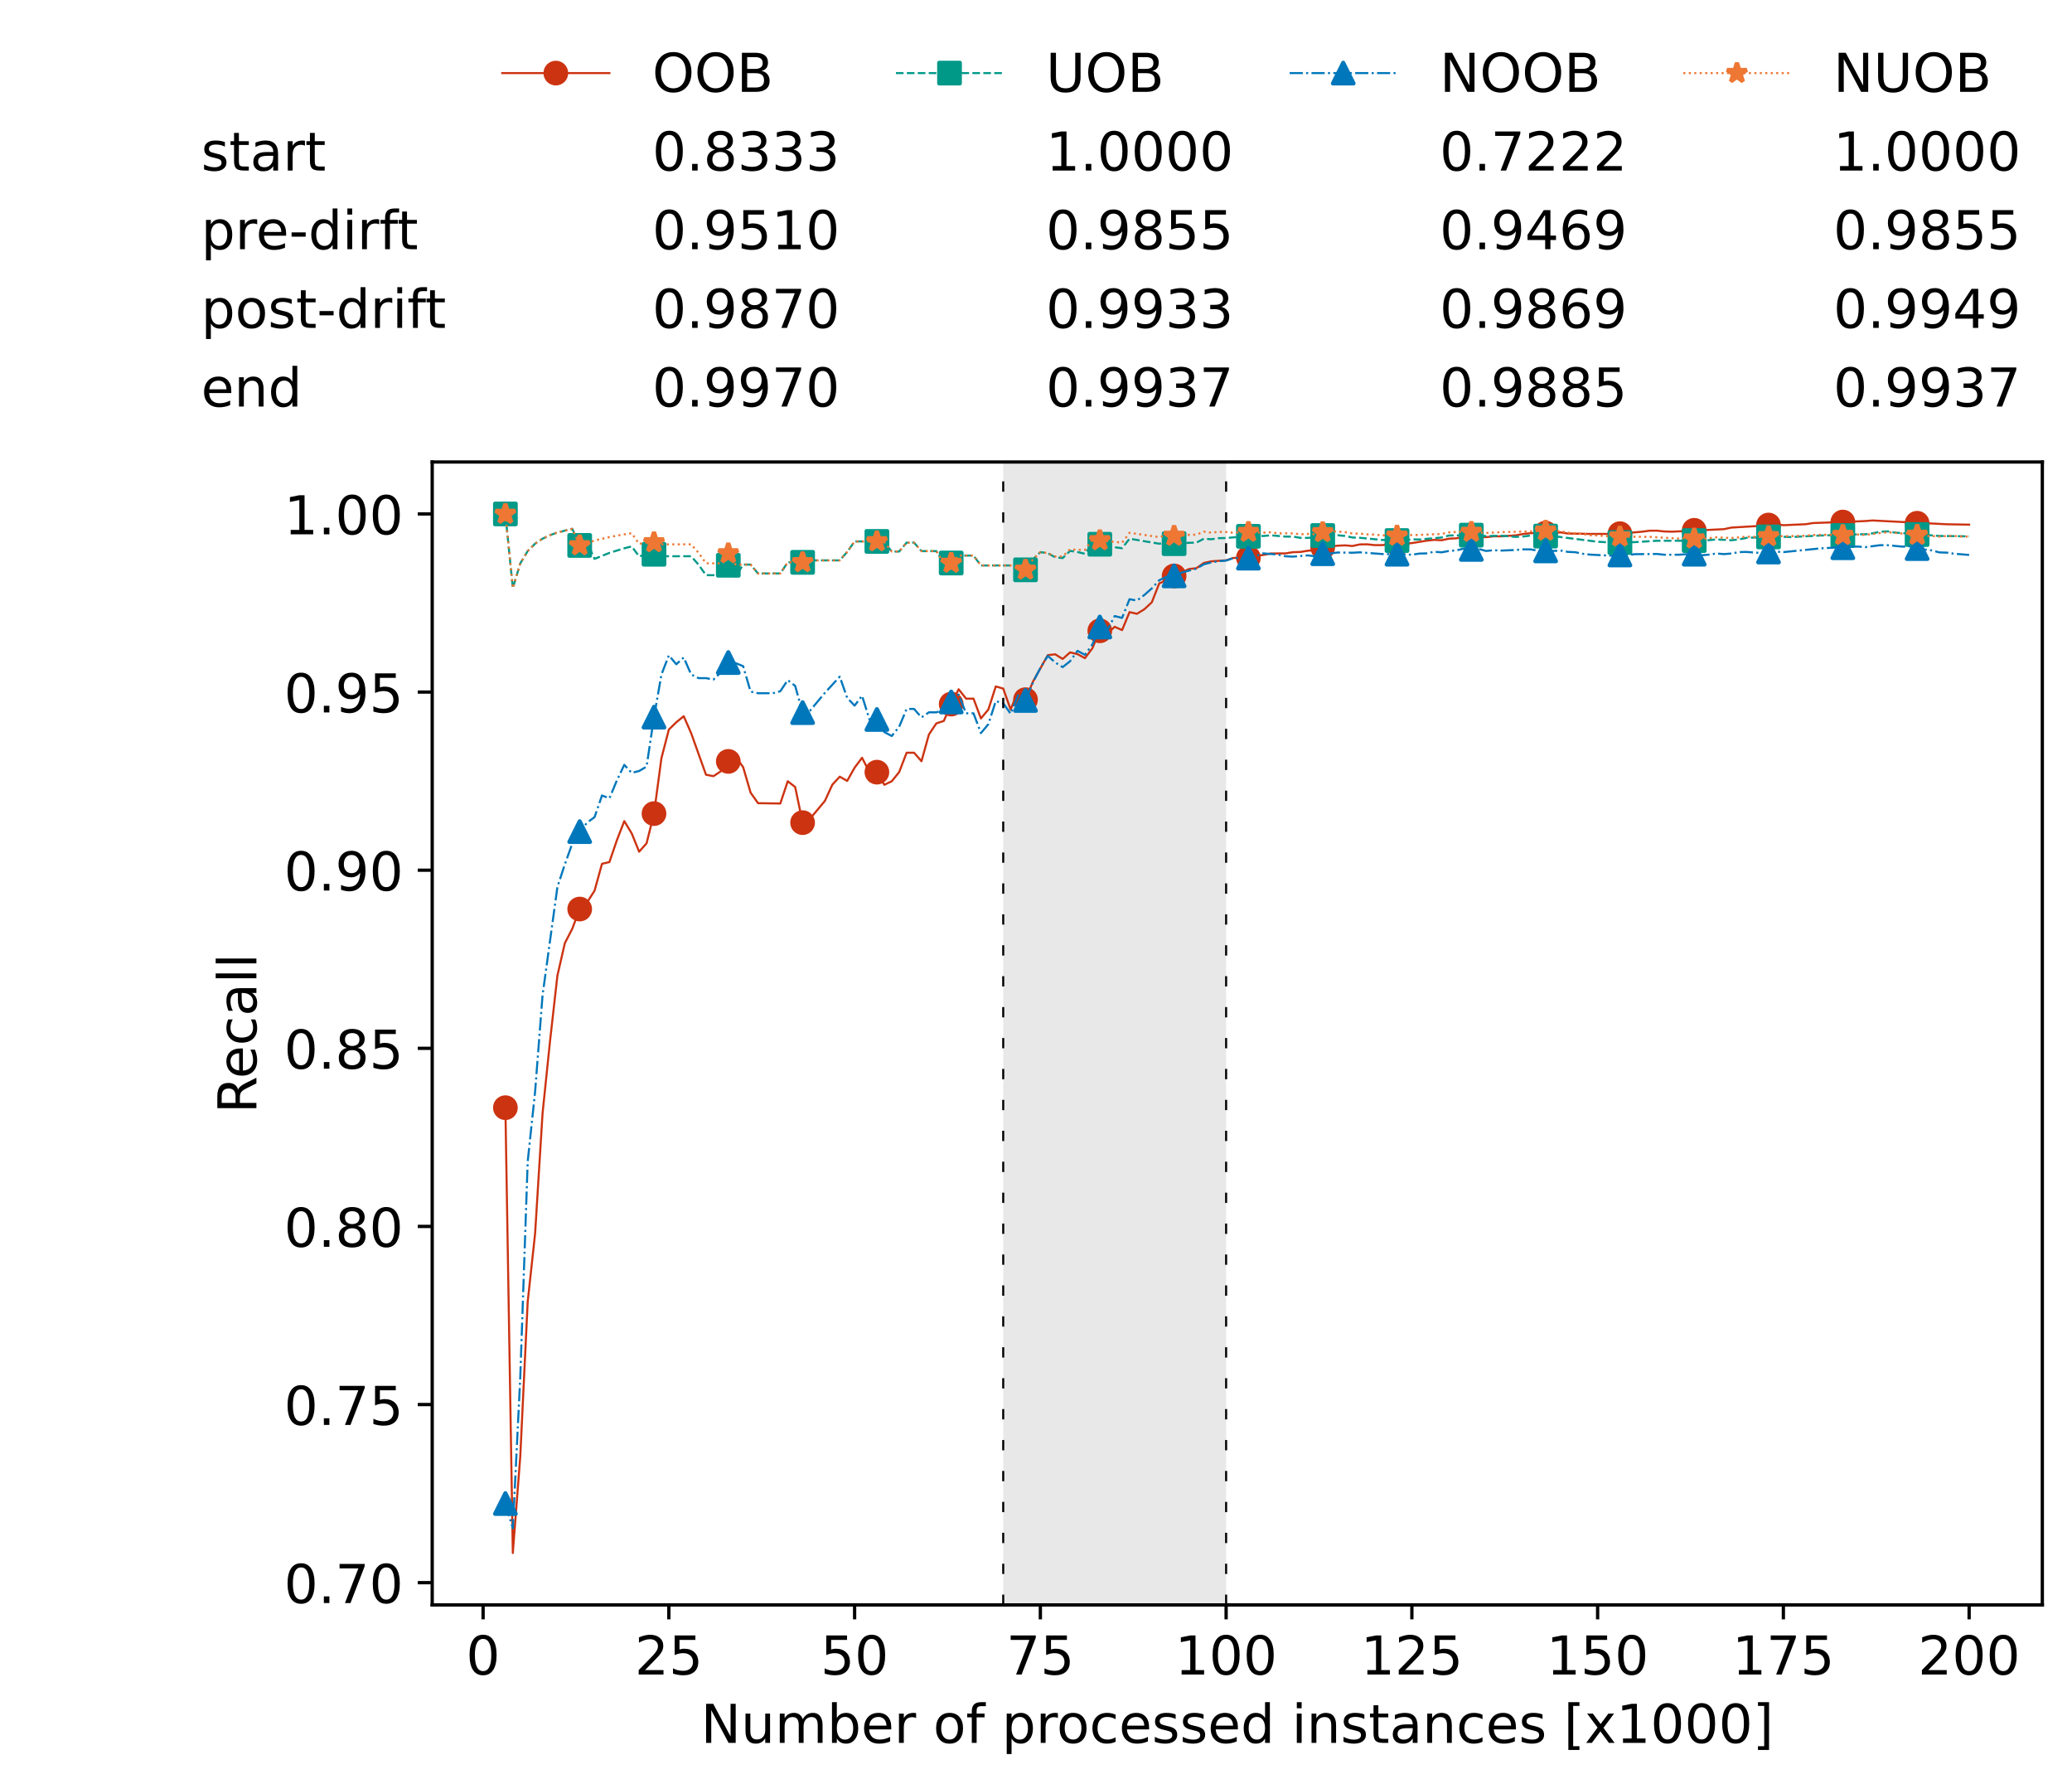 <?xml version="1.0" encoding="utf-8" standalone="no"?>
<!DOCTYPE svg PUBLIC "-//W3C//DTD SVG 1.1//EN"
  "http://www.w3.org/Graphics/SVG/1.1/DTD/svg11.dtd">
<!-- Created with matplotlib (https://matplotlib.org/) -->
<svg height="432.615pt" version="1.1" viewBox="0 0 502.65 432.615" width="502.65pt" xmlns="http://www.w3.org/2000/svg" xmlns:xlink="http://www.w3.org/1999/xlink">
 <defs>
  <style type="text/css">*{stroke-linecap:butt;stroke-linejoin:round;}</style>
 </defs>
 <g id="figure_1">
  <g id="patch_1">
   <path d="M 0 432.615 
L 502.65 432.615 
L 502.65 0 
L 0 0 
z
" style="fill:#ffffff;"/>
  </g>
  <g id="axes_1">
   <g id="patch_2">
    <path d="M 104.85 389.252 
L 495.45 389.252 
L 495.45 112.052 
L 104.85 112.052 
z
" style="fill:#ffffff;"/>
   </g>
   <g id="patch_3">
    <path clip-path="url(#pc9584ccb34)" d="M 297.446 389.252 
L 297.446 112.052 
L 243.372 112.052 
L 243.372 389.252 
z
" style="fill:#d3d3d3;opacity:0.5;"/>
   </g>
   <g id="matplotlib.axis_1">
    <g id="xtick_1">
     <g id="line2d_1">
      <defs>
       <path d="M 0 0 
L 0 3.5 
" id="m5300ac60c1" style="stroke:#000000;stroke-width:0.8;"/>
      </defs>
      <g>
       <use style="stroke:#000000;stroke-width:0.8;" x="117.197" xlink:href="#m5300ac60c1" y="389.252"/>
      </g>
     </g>
     <g id="text_1">
      <!-- 0 -->
      <g transform="translate(113.061 406.13)scale(0.13 -0.13)">
       <defs>
        <path d="M 31.781 66.406 
Q 24.172 66.406 20.328 58.906 
Q 16.5 51.422 16.5 36.375 
Q 16.5 21.391 20.328 13.891 
Q 24.172 6.391 31.781 6.391 
Q 39.453 6.391 43.281 13.891 
Q 47.125 21.391 47.125 36.375 
Q 47.125 51.422 43.281 58.906 
Q 39.453 66.406 31.781 66.406 
z
M 31.781 74.219 
Q 44.047 74.219 50.516 64.516 
Q 56.984 54.828 56.984 36.375 
Q 56.984 17.969 50.516 8.266 
Q 44.047 -1.422 31.781 -1.422 
Q 19.531 -1.422 13.062 8.266 
Q 6.594 17.969 6.594 36.375 
Q 6.594 54.828 13.062 64.516 
Q 19.531 74.219 31.781 74.219 
z
" id="DejaVuSans-48"/>
       </defs>
       <use xlink:href="#DejaVuSans-48"/>
      </g>
     </g>
    </g>
    <g id="xtick_2">
     <g id="line2d_2">
      <g>
       <use style="stroke:#000000;stroke-width:0.8;" x="162.259" xlink:href="#m5300ac60c1" y="389.252"/>
      </g>
     </g>
     <g id="text_2">
      <!-- 25 -->
      <g transform="translate(153.988 406.13)scale(0.13 -0.13)">
       <defs>
        <path d="M 19.188 8.297 
L 53.609 8.297 
L 53.609 0 
L 7.328 0 
L 7.328 8.297 
Q 12.938 14.109 22.625 23.891 
Q 32.328 33.688 34.812 36.531 
Q 39.547 41.844 41.422 45.531 
Q 43.312 49.219 43.312 52.781 
Q 43.312 58.594 39.234 62.25 
Q 35.156 65.922 28.609 65.922 
Q 23.969 65.922 18.812 64.312 
Q 13.672 62.703 7.812 59.422 
L 7.812 69.391 
Q 13.766 71.781 18.938 73 
Q 24.125 74.219 28.422 74.219 
Q 39.75 74.219 46.484 68.547 
Q 53.219 62.891 53.219 53.422 
Q 53.219 48.922 51.531 44.891 
Q 49.859 40.875 45.406 35.406 
Q 44.188 33.984 37.641 27.219 
Q 31.109 20.453 19.188 8.297 
z
" id="DejaVuSans-50"/>
        <path d="M 10.797 72.906 
L 49.516 72.906 
L 49.516 64.594 
L 19.828 64.594 
L 19.828 46.734 
Q 21.969 47.469 24.109 47.828 
Q 26.266 48.188 28.422 48.188 
Q 40.625 48.188 47.75 41.5 
Q 54.891 34.812 54.891 23.391 
Q 54.891 11.625 47.562 5.094 
Q 40.234 -1.422 26.906 -1.422 
Q 22.312 -1.422 17.547 -0.641 
Q 12.797 0.141 7.719 1.703 
L 7.719 11.625 
Q 12.109 9.234 16.797 8.062 
Q 21.484 6.891 26.703 6.891 
Q 35.156 6.891 40.078 11.328 
Q 45.016 15.766 45.016 23.391 
Q 45.016 31 40.078 35.438 
Q 35.156 39.891 26.703 39.891 
Q 22.75 39.891 18.812 39.016 
Q 14.891 38.141 10.797 36.281 
z
" id="DejaVuSans-53"/>
       </defs>
       <use xlink:href="#DejaVuSans-50"/>
       <use x="63.623" xlink:href="#DejaVuSans-53"/>
      </g>
     </g>
    </g>
    <g id="xtick_3">
     <g id="line2d_3">
      <g>
       <use style="stroke:#000000;stroke-width:0.8;" x="207.322" xlink:href="#m5300ac60c1" y="389.252"/>
      </g>
     </g>
     <g id="text_3">
      <!-- 50 -->
      <g transform="translate(199.05 406.13)scale(0.13 -0.13)">
       <use xlink:href="#DejaVuSans-53"/>
       <use x="63.623" xlink:href="#DejaVuSans-48"/>
      </g>
     </g>
    </g>
    <g id="xtick_4">
     <g id="line2d_4">
      <g>
       <use style="stroke:#000000;stroke-width:0.8;" x="252.384" xlink:href="#m5300ac60c1" y="389.252"/>
      </g>
     </g>
     <g id="text_4">
      <!-- 75 -->
      <g transform="translate(244.113 406.13)scale(0.13 -0.13)">
       <defs>
        <path d="M 8.203 72.906 
L 55.078 72.906 
L 55.078 68.703 
L 28.609 0 
L 18.312 0 
L 43.219 64.594 
L 8.203 64.594 
z
" id="DejaVuSans-55"/>
       </defs>
       <use xlink:href="#DejaVuSans-55"/>
       <use x="63.623" xlink:href="#DejaVuSans-53"/>
      </g>
     </g>
    </g>
    <g id="xtick_5">
     <g id="line2d_5">
      <g>
       <use style="stroke:#000000;stroke-width:0.8;" x="297.446" xlink:href="#m5300ac60c1" y="389.252"/>
      </g>
     </g>
     <g id="text_5">
      <!-- 100 -->
      <g transform="translate(285.039 406.13)scale(0.13 -0.13)">
       <defs>
        <path d="M 12.406 8.297 
L 28.516 8.297 
L 28.516 63.922 
L 10.984 60.406 
L 10.984 69.391 
L 28.422 72.906 
L 38.281 72.906 
L 38.281 8.297 
L 54.391 8.297 
L 54.391 0 
L 12.406 0 
z
" id="DejaVuSans-49"/>
       </defs>
       <use xlink:href="#DejaVuSans-49"/>
       <use x="63.623" xlink:href="#DejaVuSans-48"/>
       <use x="127.246" xlink:href="#DejaVuSans-48"/>
      </g>
     </g>
    </g>
    <g id="xtick_6">
     <g id="line2d_6">
      <g>
       <use style="stroke:#000000;stroke-width:0.8;" x="342.509" xlink:href="#m5300ac60c1" y="389.252"/>
      </g>
     </g>
     <g id="text_6">
      <!-- 125 -->
      <g transform="translate(330.102 406.13)scale(0.13 -0.13)">
       <use xlink:href="#DejaVuSans-49"/>
       <use x="63.623" xlink:href="#DejaVuSans-50"/>
       <use x="127.246" xlink:href="#DejaVuSans-53"/>
      </g>
     </g>
    </g>
    <g id="xtick_7">
     <g id="line2d_7">
      <g>
       <use style="stroke:#000000;stroke-width:0.8;" x="387.571" xlink:href="#m5300ac60c1" y="389.252"/>
      </g>
     </g>
     <g id="text_7">
      <!-- 150 -->
      <g transform="translate(375.164 406.13)scale(0.13 -0.13)">
       <use xlink:href="#DejaVuSans-49"/>
       <use x="63.623" xlink:href="#DejaVuSans-53"/>
       <use x="127.246" xlink:href="#DejaVuSans-48"/>
      </g>
     </g>
    </g>
    <g id="xtick_8">
     <g id="line2d_8">
      <g>
       <use style="stroke:#000000;stroke-width:0.8;" x="432.633" xlink:href="#m5300ac60c1" y="389.252"/>
      </g>
     </g>
     <g id="text_8">
      <!-- 175 -->
      <g transform="translate(420.226 406.13)scale(0.13 -0.13)">
       <use xlink:href="#DejaVuSans-49"/>
       <use x="63.623" xlink:href="#DejaVuSans-55"/>
       <use x="127.246" xlink:href="#DejaVuSans-53"/>
      </g>
     </g>
    </g>
    <g id="xtick_9">
     <g id="line2d_9">
      <g>
       <use style="stroke:#000000;stroke-width:0.8;" x="477.695" xlink:href="#m5300ac60c1" y="389.252"/>
      </g>
     </g>
     <g id="text_9">
      <!-- 200 -->
      <g transform="translate(465.289 406.13)scale(0.13 -0.13)">
       <use xlink:href="#DejaVuSans-50"/>
       <use x="63.623" xlink:href="#DejaVuSans-48"/>
       <use x="127.246" xlink:href="#DejaVuSans-48"/>
      </g>
     </g>
    </g>
    <g id="text_10">
     <!-- Number of processed instances [x1000] -->
     <g transform="translate(170.025 422.711)scale(0.13 -0.13)">
      <defs>
       <path d="M 9.812 72.906 
L 23.094 72.906 
L 55.422 11.922 
L 55.422 72.906 
L 64.984 72.906 
L 64.984 0 
L 51.703 0 
L 19.391 60.984 
L 19.391 0 
L 9.812 0 
z
" id="DejaVuSans-78"/>
       <path d="M 8.5 21.578 
L 8.5 54.688 
L 17.484 54.688 
L 17.484 21.922 
Q 17.484 14.156 20.5 10.266 
Q 23.531 6.391 29.594 6.391 
Q 36.859 6.391 41.078 11.031 
Q 45.312 15.672 45.312 23.688 
L 45.312 54.688 
L 54.297 54.688 
L 54.297 0 
L 45.312 0 
L 45.312 8.406 
Q 42.047 3.422 37.719 1 
Q 33.406 -1.422 27.688 -1.422 
Q 18.266 -1.422 13.375 4.438 
Q 8.5 10.297 8.5 21.578 
z
M 31.109 56 
z
" id="DejaVuSans-117"/>
       <path d="M 52 44.188 
Q 55.375 50.25 60.062 53.125 
Q 64.75 56 71.094 56 
Q 79.641 56 84.281 50.016 
Q 88.922 44.047 88.922 33.016 
L 88.922 0 
L 79.891 0 
L 79.891 32.719 
Q 79.891 40.578 77.094 44.375 
Q 74.312 48.188 68.609 48.188 
Q 61.625 48.188 57.562 43.547 
Q 53.516 38.922 53.516 30.906 
L 53.516 0 
L 44.484 0 
L 44.484 32.719 
Q 44.484 40.625 41.703 44.406 
Q 38.922 48.188 33.109 48.188 
Q 26.219 48.188 22.156 43.531 
Q 18.109 38.875 18.109 30.906 
L 18.109 0 
L 9.078 0 
L 9.078 54.688 
L 18.109 54.688 
L 18.109 46.188 
Q 21.188 51.219 25.484 53.609 
Q 29.781 56 35.688 56 
Q 41.656 56 45.828 52.969 
Q 50 49.953 52 44.188 
z
" id="DejaVuSans-109"/>
       <path d="M 48.688 27.297 
Q 48.688 37.203 44.609 42.844 
Q 40.531 48.484 33.406 48.484 
Q 26.266 48.484 22.188 42.844 
Q 18.109 37.203 18.109 27.297 
Q 18.109 17.391 22.188 11.75 
Q 26.266 6.109 33.406 6.109 
Q 40.531 6.109 44.609 11.75 
Q 48.688 17.391 48.688 27.297 
z
M 18.109 46.391 
Q 20.953 51.266 25.266 53.625 
Q 29.594 56 35.594 56 
Q 45.562 56 51.781 48.094 
Q 58.016 40.188 58.016 27.297 
Q 58.016 14.406 51.781 6.484 
Q 45.562 -1.422 35.594 -1.422 
Q 29.594 -1.422 25.266 0.953 
Q 20.953 3.328 18.109 8.203 
L 18.109 0 
L 9.078 0 
L 9.078 75.984 
L 18.109 75.984 
z
" id="DejaVuSans-98"/>
       <path d="M 56.203 29.594 
L 56.203 25.203 
L 14.891 25.203 
Q 15.484 15.922 20.484 11.062 
Q 25.484 6.203 34.422 6.203 
Q 39.594 6.203 44.453 7.469 
Q 49.312 8.734 54.109 11.281 
L 54.109 2.781 
Q 49.266 0.734 44.188 -0.344 
Q 39.109 -1.422 33.891 -1.422 
Q 20.797 -1.422 13.156 6.188 
Q 5.516 13.812 5.516 26.812 
Q 5.516 40.234 12.766 48.109 
Q 20.016 56 32.328 56 
Q 43.359 56 49.781 48.891 
Q 56.203 41.797 56.203 29.594 
z
M 47.219 32.234 
Q 47.125 39.594 43.094 43.984 
Q 39.062 48.391 32.422 48.391 
Q 24.906 48.391 20.391 44.141 
Q 15.875 39.891 15.188 32.172 
z
" id="DejaVuSans-101"/>
       <path d="M 41.109 46.297 
Q 39.594 47.172 37.812 47.578 
Q 36.031 48 33.891 48 
Q 26.266 48 22.188 43.047 
Q 18.109 38.094 18.109 28.812 
L 18.109 0 
L 9.078 0 
L 9.078 54.688 
L 18.109 54.688 
L 18.109 46.188 
Q 20.953 51.172 25.484 53.578 
Q 30.031 56 36.531 56 
Q 37.453 56 38.578 55.875 
Q 39.703 55.766 41.062 55.516 
z
" id="DejaVuSans-114"/>
       <path id="DejaVuSans-32"/>
       <path d="M 30.609 48.391 
Q 23.391 48.391 19.188 42.75 
Q 14.984 37.109 14.984 27.297 
Q 14.984 17.484 19.156 11.844 
Q 23.344 6.203 30.609 6.203 
Q 37.797 6.203 41.984 11.859 
Q 46.188 17.531 46.188 27.297 
Q 46.188 37.016 41.984 42.703 
Q 37.797 48.391 30.609 48.391 
z
M 30.609 56 
Q 42.328 56 49.016 48.375 
Q 55.719 40.766 55.719 27.297 
Q 55.719 13.875 49.016 6.219 
Q 42.328 -1.422 30.609 -1.422 
Q 18.844 -1.422 12.172 6.219 
Q 5.516 13.875 5.516 27.297 
Q 5.516 40.766 12.172 48.375 
Q 18.844 56 30.609 56 
z
" id="DejaVuSans-111"/>
       <path d="M 37.109 75.984 
L 37.109 68.5 
L 28.516 68.5 
Q 23.688 68.5 21.797 66.547 
Q 19.922 64.594 19.922 59.516 
L 19.922 54.688 
L 34.719 54.688 
L 34.719 47.703 
L 19.922 47.703 
L 19.922 0 
L 10.891 0 
L 10.891 47.703 
L 2.297 47.703 
L 2.297 54.688 
L 10.891 54.688 
L 10.891 58.5 
Q 10.891 67.625 15.141 71.797 
Q 19.391 75.984 28.609 75.984 
z
" id="DejaVuSans-102"/>
       <path d="M 18.109 8.203 
L 18.109 -20.797 
L 9.078 -20.797 
L 9.078 54.688 
L 18.109 54.688 
L 18.109 46.391 
Q 20.953 51.266 25.266 53.625 
Q 29.594 56 35.594 56 
Q 45.562 56 51.781 48.094 
Q 58.016 40.188 58.016 27.297 
Q 58.016 14.406 51.781 6.484 
Q 45.562 -1.422 35.594 -1.422 
Q 29.594 -1.422 25.266 0.953 
Q 20.953 3.328 18.109 8.203 
z
M 48.688 27.297 
Q 48.688 37.203 44.609 42.844 
Q 40.531 48.484 33.406 48.484 
Q 26.266 48.484 22.188 42.844 
Q 18.109 37.203 18.109 27.297 
Q 18.109 17.391 22.188 11.75 
Q 26.266 6.109 33.406 6.109 
Q 40.531 6.109 44.609 11.75 
Q 48.688 17.391 48.688 27.297 
z
" id="DejaVuSans-112"/>
       <path d="M 48.781 52.594 
L 48.781 44.188 
Q 44.969 46.297 41.141 47.344 
Q 37.312 48.391 33.406 48.391 
Q 24.656 48.391 19.812 42.844 
Q 14.984 37.312 14.984 27.297 
Q 14.984 17.281 19.812 11.734 
Q 24.656 6.203 33.406 6.203 
Q 37.312 6.203 41.141 7.25 
Q 44.969 8.297 48.781 10.406 
L 48.781 2.094 
Q 45.016 0.344 40.984 -0.531 
Q 36.969 -1.422 32.422 -1.422 
Q 20.062 -1.422 12.781 6.344 
Q 5.516 14.109 5.516 27.297 
Q 5.516 40.672 12.859 48.328 
Q 20.219 56 33.016 56 
Q 37.156 56 41.109 55.141 
Q 45.062 54.297 48.781 52.594 
z
" id="DejaVuSans-99"/>
       <path d="M 44.281 53.078 
L 44.281 44.578 
Q 40.484 46.531 36.375 47.5 
Q 32.281 48.484 27.875 48.484 
Q 21.188 48.484 17.844 46.438 
Q 14.5 44.391 14.5 40.281 
Q 14.5 37.156 16.891 35.375 
Q 19.281 33.594 26.516 31.984 
L 29.594 31.297 
Q 39.156 29.25 43.188 25.516 
Q 47.219 21.781 47.219 15.094 
Q 47.219 7.469 41.188 3.016 
Q 35.156 -1.422 24.609 -1.422 
Q 20.219 -1.422 15.453 -0.562 
Q 10.688 0.297 5.422 2 
L 5.422 11.281 
Q 10.406 8.688 15.234 7.391 
Q 20.062 6.109 24.812 6.109 
Q 31.156 6.109 34.562 8.281 
Q 37.984 10.453 37.984 14.406 
Q 37.984 18.062 35.516 20.016 
Q 33.062 21.969 24.703 23.781 
L 21.578 24.516 
Q 13.234 26.266 9.516 29.906 
Q 5.812 33.547 5.812 39.891 
Q 5.812 47.609 11.281 51.797 
Q 16.75 56 26.812 56 
Q 31.781 56 36.172 55.266 
Q 40.578 54.547 44.281 53.078 
z
" id="DejaVuSans-115"/>
       <path d="M 45.406 46.391 
L 45.406 75.984 
L 54.391 75.984 
L 54.391 0 
L 45.406 0 
L 45.406 8.203 
Q 42.578 3.328 38.25 0.953 
Q 33.938 -1.422 27.875 -1.422 
Q 17.969 -1.422 11.734 6.484 
Q 5.516 14.406 5.516 27.297 
Q 5.516 40.188 11.734 48.094 
Q 17.969 56 27.875 56 
Q 33.938 56 38.25 53.625 
Q 42.578 51.266 45.406 46.391 
z
M 14.797 27.297 
Q 14.797 17.391 18.875 11.75 
Q 22.953 6.109 30.078 6.109 
Q 37.203 6.109 41.297 11.75 
Q 45.406 17.391 45.406 27.297 
Q 45.406 37.203 41.297 42.844 
Q 37.203 48.484 30.078 48.484 
Q 22.953 48.484 18.875 42.844 
Q 14.797 37.203 14.797 27.297 
z
" id="DejaVuSans-100"/>
       <path d="M 9.422 54.688 
L 18.406 54.688 
L 18.406 0 
L 9.422 0 
z
M 9.422 75.984 
L 18.406 75.984 
L 18.406 64.594 
L 9.422 64.594 
z
" id="DejaVuSans-105"/>
       <path d="M 54.891 33.016 
L 54.891 0 
L 45.906 0 
L 45.906 32.719 
Q 45.906 40.484 42.875 44.328 
Q 39.844 48.188 33.797 48.188 
Q 26.516 48.188 22.312 43.547 
Q 18.109 38.922 18.109 30.906 
L 18.109 0 
L 9.078 0 
L 9.078 54.688 
L 18.109 54.688 
L 18.109 46.188 
Q 21.344 51.125 25.703 53.562 
Q 30.078 56 35.797 56 
Q 45.219 56 50.047 50.172 
Q 54.891 44.344 54.891 33.016 
z
" id="DejaVuSans-110"/>
       <path d="M 18.312 70.219 
L 18.312 54.688 
L 36.812 54.688 
L 36.812 47.703 
L 18.312 47.703 
L 18.312 18.016 
Q 18.312 11.328 20.141 9.422 
Q 21.969 7.516 27.594 7.516 
L 36.812 7.516 
L 36.812 0 
L 27.594 0 
Q 17.188 0 13.234 3.875 
Q 9.281 7.766 9.281 18.016 
L 9.281 47.703 
L 2.688 47.703 
L 2.688 54.688 
L 9.281 54.688 
L 9.281 70.219 
z
" id="DejaVuSans-116"/>
       <path d="M 34.281 27.484 
Q 23.391 27.484 19.188 25 
Q 14.984 22.516 14.984 16.5 
Q 14.984 11.719 18.141 8.906 
Q 21.297 6.109 26.703 6.109 
Q 34.188 6.109 38.703 11.406 
Q 43.219 16.703 43.219 25.484 
L 43.219 27.484 
z
M 52.203 31.203 
L 52.203 0 
L 43.219 0 
L 43.219 8.297 
Q 40.141 3.328 35.547 0.953 
Q 30.953 -1.422 24.312 -1.422 
Q 15.922 -1.422 10.953 3.297 
Q 6 8.016 6 15.922 
Q 6 25.141 12.172 29.828 
Q 18.359 34.516 30.609 34.516 
L 43.219 34.516 
L 43.219 35.406 
Q 43.219 41.609 39.141 45 
Q 35.062 48.391 27.688 48.391 
Q 23 48.391 18.547 47.266 
Q 14.109 46.141 10.016 43.891 
L 10.016 52.203 
Q 14.938 54.109 19.578 55.047 
Q 24.219 56 28.609 56 
Q 40.484 56 46.344 49.844 
Q 52.203 43.703 52.203 31.203 
z
" id="DejaVuSans-97"/>
       <path d="M 8.594 75.984 
L 29.297 75.984 
L 29.297 69 
L 17.578 69 
L 17.578 -6.203 
L 29.297 -6.203 
L 29.297 -13.188 
L 8.594 -13.188 
z
" id="DejaVuSans-91"/>
       <path d="M 54.891 54.688 
L 35.109 28.078 
L 55.906 0 
L 45.312 0 
L 29.391 21.484 
L 13.484 0 
L 2.875 0 
L 24.125 28.609 
L 4.688 54.688 
L 15.281 54.688 
L 29.781 35.203 
L 44.281 54.688 
z
" id="DejaVuSans-120"/>
       <path d="M 30.422 75.984 
L 30.422 -13.188 
L 9.719 -13.188 
L 9.719 -6.203 
L 21.391 -6.203 
L 21.391 69 
L 9.719 69 
L 9.719 75.984 
z
" id="DejaVuSans-93"/>
      </defs>
      <use xlink:href="#DejaVuSans-78"/>
      <use x="74.805" xlink:href="#DejaVuSans-117"/>
      <use x="138.184" xlink:href="#DejaVuSans-109"/>
      <use x="235.596" xlink:href="#DejaVuSans-98"/>
      <use x="299.072" xlink:href="#DejaVuSans-101"/>
      <use x="360.596" xlink:href="#DejaVuSans-114"/>
      <use x="401.709" xlink:href="#DejaVuSans-32"/>
      <use x="433.496" xlink:href="#DejaVuSans-111"/>
      <use x="494.678" xlink:href="#DejaVuSans-102"/>
      <use x="529.883" xlink:href="#DejaVuSans-32"/>
      <use x="561.67" xlink:href="#DejaVuSans-112"/>
      <use x="625.146" xlink:href="#DejaVuSans-114"/>
      <use x="664.01" xlink:href="#DejaVuSans-111"/>
      <use x="725.191" xlink:href="#DejaVuSans-99"/>
      <use x="780.172" xlink:href="#DejaVuSans-101"/>
      <use x="841.695" xlink:href="#DejaVuSans-115"/>
      <use x="893.795" xlink:href="#DejaVuSans-115"/>
      <use x="945.895" xlink:href="#DejaVuSans-101"/>
      <use x="1007.418" xlink:href="#DejaVuSans-100"/>
      <use x="1070.895" xlink:href="#DejaVuSans-32"/>
      <use x="1102.682" xlink:href="#DejaVuSans-105"/>
      <use x="1130.465" xlink:href="#DejaVuSans-110"/>
      <use x="1193.844" xlink:href="#DejaVuSans-115"/>
      <use x="1245.943" xlink:href="#DejaVuSans-116"/>
      <use x="1285.152" xlink:href="#DejaVuSans-97"/>
      <use x="1346.432" xlink:href="#DejaVuSans-110"/>
      <use x="1409.811" xlink:href="#DejaVuSans-99"/>
      <use x="1464.791" xlink:href="#DejaVuSans-101"/>
      <use x="1526.314" xlink:href="#DejaVuSans-115"/>
      <use x="1578.414" xlink:href="#DejaVuSans-32"/>
      <use x="1610.201" xlink:href="#DejaVuSans-91"/>
      <use x="1649.215" xlink:href="#DejaVuSans-120"/>
      <use x="1708.395" xlink:href="#DejaVuSans-49"/>
      <use x="1772.018" xlink:href="#DejaVuSans-48"/>
      <use x="1835.641" xlink:href="#DejaVuSans-48"/>
      <use x="1899.264" xlink:href="#DejaVuSans-48"/>
      <use x="1962.887" xlink:href="#DejaVuSans-93"/>
     </g>
    </g>
   </g>
   <g id="matplotlib.axis_2">
    <g id="ytick_1">
     <g id="line2d_10">
      <defs>
       <path d="M 0 0 
L -3.5 0 
" id="maa5625f776" style="stroke:#000000;stroke-width:0.8;"/>
      </defs>
      <g>
       <use style="stroke:#000000;stroke-width:0.8;" x="104.85" xlink:href="#maa5625f776" y="383.852"/>
      </g>
     </g>
     <g id="text_11">
      <!-- 0.70 -->
      <g transform="translate(68.905 388.791)scale(0.13 -0.13)">
       <defs>
        <path d="M 10.688 12.406 
L 21 12.406 
L 21 0 
L 10.688 0 
z
" id="DejaVuSans-46"/>
       </defs>
       <use xlink:href="#DejaVuSans-48"/>
       <use x="63.623" xlink:href="#DejaVuSans-46"/>
       <use x="95.41" xlink:href="#DejaVuSans-55"/>
       <use x="159.033" xlink:href="#DejaVuSans-48"/>
      </g>
     </g>
    </g>
    <g id="ytick_2">
     <g id="line2d_11">
      <g>
       <use style="stroke:#000000;stroke-width:0.8;" x="104.85" xlink:href="#maa5625f776" y="340.652"/>
      </g>
     </g>
     <g id="text_12">
      <!-- 0.75 -->
      <g transform="translate(68.905 345.591)scale(0.13 -0.13)">
       <use xlink:href="#DejaVuSans-48"/>
       <use x="63.623" xlink:href="#DejaVuSans-46"/>
       <use x="95.41" xlink:href="#DejaVuSans-55"/>
       <use x="159.033" xlink:href="#DejaVuSans-53"/>
      </g>
     </g>
    </g>
    <g id="ytick_3">
     <g id="line2d_12">
      <g>
       <use style="stroke:#000000;stroke-width:0.8;" x="104.85" xlink:href="#maa5625f776" y="297.452"/>
      </g>
     </g>
     <g id="text_13">
      <!-- 0.80 -->
      <g transform="translate(68.905 302.391)scale(0.13 -0.13)">
       <defs>
        <path d="M 31.781 34.625 
Q 24.75 34.625 20.719 30.859 
Q 16.703 27.094 16.703 20.516 
Q 16.703 13.922 20.719 10.156 
Q 24.75 6.391 31.781 6.391 
Q 38.812 6.391 42.859 10.172 
Q 46.922 13.969 46.922 20.516 
Q 46.922 27.094 42.891 30.859 
Q 38.875 34.625 31.781 34.625 
z
M 21.922 38.812 
Q 15.578 40.375 12.031 44.719 
Q 8.5 49.078 8.5 55.328 
Q 8.5 64.062 14.719 69.141 
Q 20.953 74.219 31.781 74.219 
Q 42.672 74.219 48.875 69.141 
Q 55.078 64.062 55.078 55.328 
Q 55.078 49.078 51.531 44.719 
Q 48 40.375 41.703 38.812 
Q 48.828 37.156 52.797 32.312 
Q 56.781 27.484 56.781 20.516 
Q 56.781 9.906 50.312 4.234 
Q 43.844 -1.422 31.781 -1.422 
Q 19.734 -1.422 13.25 4.234 
Q 6.781 9.906 6.781 20.516 
Q 6.781 27.484 10.781 32.312 
Q 14.797 37.156 21.922 38.812 
z
M 18.312 54.391 
Q 18.312 48.734 21.844 45.562 
Q 25.391 42.391 31.781 42.391 
Q 38.141 42.391 41.719 45.562 
Q 45.312 48.734 45.312 54.391 
Q 45.312 60.062 41.719 63.234 
Q 38.141 66.406 31.781 66.406 
Q 25.391 66.406 21.844 63.234 
Q 18.312 60.062 18.312 54.391 
z
" id="DejaVuSans-56"/>
       </defs>
       <use xlink:href="#DejaVuSans-48"/>
       <use x="63.623" xlink:href="#DejaVuSans-46"/>
       <use x="95.41" xlink:href="#DejaVuSans-56"/>
       <use x="159.033" xlink:href="#DejaVuSans-48"/>
      </g>
     </g>
    </g>
    <g id="ytick_4">
     <g id="line2d_13">
      <g>
       <use style="stroke:#000000;stroke-width:0.8;" x="104.85" xlink:href="#maa5625f776" y="254.252"/>
      </g>
     </g>
     <g id="text_14">
      <!-- 0.85 -->
      <g transform="translate(68.905 259.191)scale(0.13 -0.13)">
       <use xlink:href="#DejaVuSans-48"/>
       <use x="63.623" xlink:href="#DejaVuSans-46"/>
       <use x="95.41" xlink:href="#DejaVuSans-56"/>
       <use x="159.033" xlink:href="#DejaVuSans-53"/>
      </g>
     </g>
    </g>
    <g id="ytick_5">
     <g id="line2d_14">
      <g>
       <use style="stroke:#000000;stroke-width:0.8;" x="104.85" xlink:href="#maa5625f776" y="211.052"/>
      </g>
     </g>
     <g id="text_15">
      <!-- 0.90 -->
      <g transform="translate(68.905 215.991)scale(0.13 -0.13)">
       <defs>
        <path d="M 10.984 1.516 
L 10.984 10.5 
Q 14.703 8.734 18.5 7.812 
Q 22.312 6.891 25.984 6.891 
Q 35.75 6.891 40.891 13.453 
Q 46.047 20.016 46.781 33.406 
Q 43.953 29.203 39.594 26.953 
Q 35.25 24.703 29.984 24.703 
Q 19.047 24.703 12.672 31.312 
Q 6.297 37.938 6.297 49.422 
Q 6.297 60.641 12.938 67.422 
Q 19.578 74.219 30.609 74.219 
Q 43.266 74.219 49.922 64.516 
Q 56.594 54.828 56.594 36.375 
Q 56.594 19.141 48.406 8.859 
Q 40.234 -1.422 26.422 -1.422 
Q 22.703 -1.422 18.891 -0.688 
Q 15.094 0.047 10.984 1.516 
z
M 30.609 32.422 
Q 37.25 32.422 41.125 36.953 
Q 45.016 41.5 45.016 49.422 
Q 45.016 57.281 41.125 61.844 
Q 37.25 66.406 30.609 66.406 
Q 23.969 66.406 20.094 61.844 
Q 16.219 57.281 16.219 49.422 
Q 16.219 41.5 20.094 36.953 
Q 23.969 32.422 30.609 32.422 
z
" id="DejaVuSans-57"/>
       </defs>
       <use xlink:href="#DejaVuSans-48"/>
       <use x="63.623" xlink:href="#DejaVuSans-46"/>
       <use x="95.41" xlink:href="#DejaVuSans-57"/>
       <use x="159.033" xlink:href="#DejaVuSans-48"/>
      </g>
     </g>
    </g>
    <g id="ytick_6">
     <g id="line2d_15">
      <g>
       <use style="stroke:#000000;stroke-width:0.8;" x="104.85" xlink:href="#maa5625f776" y="167.852"/>
      </g>
     </g>
     <g id="text_16">
      <!-- 0.95 -->
      <g transform="translate(68.905 172.791)scale(0.13 -0.13)">
       <use xlink:href="#DejaVuSans-48"/>
       <use x="63.623" xlink:href="#DejaVuSans-46"/>
       <use x="95.41" xlink:href="#DejaVuSans-57"/>
       <use x="159.033" xlink:href="#DejaVuSans-53"/>
      </g>
     </g>
    </g>
    <g id="ytick_7">
     <g id="line2d_16">
      <g>
       <use style="stroke:#000000;stroke-width:0.8;" x="104.85" xlink:href="#maa5625f776" y="124.652"/>
      </g>
     </g>
     <g id="text_17">
      <!-- 1.00 -->
      <g transform="translate(68.905 129.591)scale(0.13 -0.13)">
       <use xlink:href="#DejaVuSans-49"/>
       <use x="63.623" xlink:href="#DejaVuSans-46"/>
       <use x="95.41" xlink:href="#DejaVuSans-48"/>
       <use x="159.033" xlink:href="#DejaVuSans-48"/>
      </g>
     </g>
    </g>
    <g id="text_18">
     <!-- Recall -->
     <g transform="translate(62.201 270.044)rotate(-90)scale(0.13 -0.13)">
      <defs>
       <path d="M 44.391 34.188 
Q 47.562 33.109 50.562 29.594 
Q 53.562 26.078 56.594 19.922 
L 66.609 0 
L 56 0 
L 46.688 18.703 
Q 43.062 26.031 39.672 28.422 
Q 36.281 30.812 30.422 30.812 
L 19.672 30.812 
L 19.672 0 
L 9.812 0 
L 9.812 72.906 
L 32.078 72.906 
Q 44.578 72.906 50.734 67.672 
Q 56.891 62.453 56.891 51.906 
Q 56.891 45.016 53.688 40.469 
Q 50.484 35.938 44.391 34.188 
z
M 19.672 64.797 
L 19.672 38.922 
L 32.078 38.922 
Q 39.203 38.922 42.844 42.219 
Q 46.484 45.516 46.484 51.906 
Q 46.484 58.297 42.844 61.547 
Q 39.203 64.797 32.078 64.797 
z
" id="DejaVuSans-82"/>
       <path d="M 9.422 75.984 
L 18.406 75.984 
L 18.406 0 
L 9.422 0 
z
" id="DejaVuSans-108"/>
      </defs>
      <use xlink:href="#DejaVuSans-82"/>
      <use x="64.982" xlink:href="#DejaVuSans-101"/>
      <use x="126.506" xlink:href="#DejaVuSans-99"/>
      <use x="181.486" xlink:href="#DejaVuSans-97"/>
      <use x="242.766" xlink:href="#DejaVuSans-108"/>
      <use x="270.549" xlink:href="#DejaVuSans-108"/>
     </g>
    </g>
   </g>
   <g id="line2d_17"/>
   <g id="line2d_18"/>
   <g id="line2d_19"/>
   <g id="line2d_20"/>
   <g id="line2d_21"/>
   <g id="line2d_22">
    <path clip-path="url(#pc9584ccb34)" d="M 122.605 268.652 
L 124.407 376.652 
L 126.21 353.283 
L 128.012 315.762 
L 129.815 299.14 
L 131.617 270.059 
L 133.419 252.622 
L 135.222 236.626 
L 137.024 228.756 
L 138.827 225.257 
L 140.629 220.475 
L 142.432 218.843 
L 144.234 216.028 
L 146.037 209.501 
L 147.839 209.081 
L 149.642 203.804 
L 151.444 199.148 
L 153.247 202.12 
L 155.049 206.569 
L 156.852 204.531 
L 158.654 197.331 
L 160.457 183.878 
L 162.259 176.943 
L 164.062 175.176 
L 165.864 173.703 
L 167.667 177.818 
L 171.272 187.904 
L 173.074 188.247 
L 174.877 187.064 
L 176.679 184.664 
L 178.482 183.553 
L 180.284 186.073 
L 182.087 192.244 
L 183.889 194.797 
L 189.297 194.877 
L 191.099 189.477 
L 192.902 190.876 
L 194.704 199.516 
L 196.507 198.568 
L 200.112 194.248 
L 201.914 190.321 
L 203.717 188.367 
L 205.519 189.395 
L 207.322 186.191 
L 209.124 183.791 
L 210.927 187.278 
L 212.729 187.278 
L 214.532 190.338 
L 216.334 189.485 
L 218.137 187.241 
L 219.939 182.561 
L 221.742 182.561 
L 223.544 184.618 
L 225.347 178.138 
L 227.149 175.438 
L 228.952 174.862 
L 230.754 170.769 
L 232.557 167.169 
L 234.359 169.443 
L 236.162 169.443 
L 237.964 174.243 
L 239.767 172.083 
L 241.569 166.483 
L 243.372 167.005 
L 245.174 172.087 
L 246.976 167.617 
L 248.779 169.693 
L 250.581 165.327 
L 254.186 158.893 
L 255.989 158.693 
L 257.791 159.815 
L 259.594 158.227 
L 261.396 158.654 
L 263.199 159.623 
L 265.001 157.232 
L 266.804 152.992 
L 268.606 153.695 
L 270.409 152.016 
L 272.211 152.818 
L 274.014 148.453 
L 275.816 148.868 
L 277.619 147.753 
L 279.421 146.078 
L 281.224 141.49 
L 283.026 140.747 
L 284.829 139.687 
L 288.434 138.011 
L 290.236 137.811 
L 292.039 136.536 
L 293.841 136.14 
L 297.446 135.889 
L 299.249 135.309 
L 302.854 135.276 
L 304.656 134.766 
L 306.459 134.606 
L 308.261 134.24 
L 311.866 134.217 
L 313.669 133.921 
L 315.471 133.87 
L 317.274 133.568 
L 319.076 133.449 
L 320.879 132.763 
L 324.484 132.351 
L 326.286 132.27 
L 328.089 132.424 
L 329.891 132.034 
L 331.694 132.015 
L 333.496 132.211 
L 335.299 132.205 
L 338.904 131.871 
L 340.706 131.863 
L 342.509 131.716 
L 346.114 131.134 
L 347.916 130.936 
L 349.719 131.033 
L 351.521 130.649 
L 353.324 130.553 
L 355.126 130.173 
L 360.533 130.273 
L 362.336 130.079 
L 364.138 130.08 
L 367.743 129.836 
L 369.546 129.497 
L 371.348 129.309 
L 376.756 129.26 
L 378.558 129.115 
L 380.361 129.397 
L 385.768 129.491 
L 389.373 129.484 
L 391.176 129.578 
L 398.386 128.953 
L 400.188 128.712 
L 401.991 128.71 
L 403.793 128.9 
L 405.596 128.949 
L 418.213 128.339 
L 420.016 127.957 
L 427.226 127.531 
L 430.831 127.145 
L 432.633 127.38 
L 438.041 127.141 
L 439.843 126.856 
L 445.251 126.663 
L 452.461 126.374 
L 454.263 126.231 
L 472.288 127.153 
L 477.695 127.245 
L 477.695 127.245 
" style="fill:none;stroke:#cc3311;stroke-linecap:square;stroke-width:0.5;"/>
    <defs>
     <path d="M 0 2.5 
C 0.663 2.5 1.299 2.237 1.768 1.768 
C 2.237 1.299 2.5 0.663 2.5 0 
C 2.5 -0.663 2.237 -1.299 1.768 -1.768 
C 1.299 -2.237 0.663 -2.5 0 -2.5 
C -0.663 -2.5 -1.299 -2.237 -1.768 -1.768 
C -2.237 -1.299 -2.5 -0.663 -2.5 0 
C -2.5 0.663 -2.237 1.299 -1.768 1.768 
C -1.299 2.237 -0.663 2.5 0 2.5 
z
" id="m483d49c59e" style="stroke:#cc3311;"/>
    </defs>
    <g clip-path="url(#pc9584ccb34)">
     <use style="fill:#cc3311;stroke:#cc3311;" x="122.605" xlink:href="#m483d49c59e" y="268.652"/>
     <use style="fill:#cc3311;stroke:#cc3311;" x="140.629" xlink:href="#m483d49c59e" y="220.475"/>
     <use style="fill:#cc3311;stroke:#cc3311;" x="158.654" xlink:href="#m483d49c59e" y="197.331"/>
     <use style="fill:#cc3311;stroke:#cc3311;" x="176.679" xlink:href="#m483d49c59e" y="184.664"/>
     <use style="fill:#cc3311;stroke:#cc3311;" x="194.704" xlink:href="#m483d49c59e" y="199.516"/>
     <use style="fill:#cc3311;stroke:#cc3311;" x="212.729" xlink:href="#m483d49c59e" y="187.278"/>
     <use style="fill:#cc3311;stroke:#cc3311;" x="230.754" xlink:href="#m483d49c59e" y="170.769"/>
     <use style="fill:#cc3311;stroke:#cc3311;" x="248.779" xlink:href="#m483d49c59e" y="169.693"/>
     <use style="fill:#cc3311;stroke:#cc3311;" x="266.804" xlink:href="#m483d49c59e" y="152.992"/>
     <use style="fill:#cc3311;stroke:#cc3311;" x="284.829" xlink:href="#m483d49c59e" y="139.687"/>
     <use style="fill:#cc3311;stroke:#cc3311;" x="302.854" xlink:href="#m483d49c59e" y="135.276"/>
     <use style="fill:#cc3311;stroke:#cc3311;" x="320.879" xlink:href="#m483d49c59e" y="132.763"/>
     <use style="fill:#cc3311;stroke:#cc3311;" x="338.904" xlink:href="#m483d49c59e" y="131.871"/>
     <use style="fill:#cc3311;stroke:#cc3311;" x="356.928" xlink:href="#m483d49c59e" y="130.18"/>
     <use style="fill:#cc3311;stroke:#cc3311;" x="374.953" xlink:href="#m483d49c59e" y="129.304"/>
     <use style="fill:#cc3311;stroke:#cc3311;" x="392.978" xlink:href="#m483d49c59e" y="129.434"/>
     <use style="fill:#cc3311;stroke:#cc3311;" x="411.003" xlink:href="#m483d49c59e" y="128.616"/>
     <use style="fill:#cc3311;stroke:#cc3311;" x="429.028" xlink:href="#m483d49c59e" y="127.338"/>
     <use style="fill:#cc3311;stroke:#cc3311;" x="447.053" xlink:href="#m483d49c59e" y="126.614"/>
     <use style="fill:#cc3311;stroke:#cc3311;" x="465.078" xlink:href="#m483d49c59e" y="126.907"/>
    </g>
   </g>
   <g id="line2d_23"/>
   <g id="line2d_24"/>
   <g id="line2d_25"/>
   <g id="line2d_26"/>
   <g id="line2d_27">
    <path clip-path="url(#pc9584ccb34)" d="M 122.605 124.652 
L 124.407 142.652 
L 126.21 136.652 
L 128.012 133.652 
L 129.815 131.852 
L 131.617 130.652 
L 133.419 129.795 
L 135.222 129.152 
L 138.827 128.252 
L 140.629 132.288 
L 142.432 131.652 
L 144.234 135.544 
L 147.839 134.092 
L 151.444 132.981 
L 153.247 132.518 
L 155.049 134.947 
L 156.852 134.432 
L 158.654 134.432 
L 160.457 134.905 
L 167.667 134.905 
L 169.469 136.963 
L 171.272 139.504 
L 174.877 139.504 
L 176.679 137.104 
L 178.482 139.804 
L 180.284 136.924 
L 182.087 136.924 
L 183.889 139.084 
L 189.297 139.084 
L 191.099 136.384 
L 194.704 136.384 
L 196.507 135.91 
L 203.717 135.91 
L 205.519 133.853 
L 207.322 131.312 
L 212.729 131.312 
L 214.532 131.492 
L 216.334 133.765 
L 218.137 133.765 
L 219.939 131.605 
L 221.742 131.605 
L 223.544 133.663 
L 227.149 133.663 
L 228.952 136.543 
L 230.754 136.543 
L 232.557 134.743 
L 236.162 134.743 
L 237.964 137.143 
L 245.174 137.143 
L 246.976 137.787 
L 248.779 138.203 
L 250.581 135.671 
L 252.384 133.909 
L 254.186 134.163 
L 255.989 135.163 
L 257.791 135.35 
L 259.594 133.606 
L 261.396 133.89 
L 263.199 134.305 
L 265.001 131.793 
L 266.804 131.997 
L 268.606 132.5 
L 272.211 132.965 
L 274.014 130.652 
L 281.224 131.871 
L 283.026 131.637 
L 284.829 131.856 
L 286.631 131.807 
L 288.434 131.639 
L 290.236 131.61 
L 292.039 130.664 
L 293.841 130.788 
L 295.644 130.527 
L 297.446 130.483 
L 304.656 129.861 
L 306.459 130.001 
L 308.261 129.83 
L 311.866 130.141 
L 313.669 130.136 
L 315.471 130.447 
L 317.274 130.453 
L 319.076 130.28 
L 320.879 129.881 
L 322.681 129.777 
L 324.484 129.822 
L 326.286 129.983 
L 328.089 130.36 
L 329.891 130.432 
L 335.299 130.957 
L 337.101 130.957 
L 338.904 131.1 
L 340.706 131.042 
L 342.509 130.8 
L 344.311 130.85 
L 349.719 130.361 
L 351.521 129.881 
L 356.928 129.789 
L 358.731 129.837 
L 360.533 130.028 
L 364.138 129.931 
L 367.743 130.215 
L 369.546 130.117 
L 371.348 129.881 
L 373.151 130.071 
L 376.756 130.022 
L 387.571 131.395 
L 391.176 131.584 
L 396.583 131.486 
L 401.991 131.148 
L 412.806 131.161 
L 416.411 130.833 
L 420.016 131.026 
L 421.818 130.833 
L 423.621 130.455 
L 429.028 130.224 
L 430.831 130.126 
L 434.436 130.262 
L 438.041 130.073 
L 441.646 129.88 
L 445.251 129.784 
L 447.053 129.876 
L 450.658 129.587 
L 452.461 129.588 
L 454.263 129.35 
L 456.066 128.969 
L 457.868 128.87 
L 459.671 129.162 
L 470.485 129.989 
L 477.695 130.08 
L 477.695 130.08 
" style="fill:none;stroke:#009988;stroke-dasharray:1.85,0.8;stroke-dashoffset:0;stroke-width:0.5;"/>
    <defs>
     <path d="M -2.5 2.5 
L 2.5 2.5 
L 2.5 -2.5 
L -2.5 -2.5 
z
" id="md18e948de2" style="stroke:#009988;stroke-linejoin:miter;"/>
    </defs>
    <g clip-path="url(#pc9584ccb34)">
     <use style="fill:#009988;stroke:#009988;stroke-linejoin:miter;" x="122.605" xlink:href="#md18e948de2" y="124.652"/>
     <use style="fill:#009988;stroke:#009988;stroke-linejoin:miter;" x="140.629" xlink:href="#md18e948de2" y="132.288"/>
     <use style="fill:#009988;stroke:#009988;stroke-linejoin:miter;" x="158.654" xlink:href="#md18e948de2" y="134.432"/>
     <use style="fill:#009988;stroke:#009988;stroke-linejoin:miter;" x="176.679" xlink:href="#md18e948de2" y="137.104"/>
     <use style="fill:#009988;stroke:#009988;stroke-linejoin:miter;" x="194.704" xlink:href="#md18e948de2" y="136.384"/>
     <use style="fill:#009988;stroke:#009988;stroke-linejoin:miter;" x="212.729" xlink:href="#md18e948de2" y="131.312"/>
     <use style="fill:#009988;stroke:#009988;stroke-linejoin:miter;" x="230.754" xlink:href="#md18e948de2" y="136.543"/>
     <use style="fill:#009988;stroke:#009988;stroke-linejoin:miter;" x="248.779" xlink:href="#md18e948de2" y="138.203"/>
     <use style="fill:#009988;stroke:#009988;stroke-linejoin:miter;" x="266.804" xlink:href="#md18e948de2" y="131.997"/>
     <use style="fill:#009988;stroke:#009988;stroke-linejoin:miter;" x="284.829" xlink:href="#md18e948de2" y="131.856"/>
     <use style="fill:#009988;stroke:#009988;stroke-linejoin:miter;" x="302.854" xlink:href="#md18e948de2" y="130.073"/>
     <use style="fill:#009988;stroke:#009988;stroke-linejoin:miter;" x="320.879" xlink:href="#md18e948de2" y="129.881"/>
     <use style="fill:#009988;stroke:#009988;stroke-linejoin:miter;" x="338.904" xlink:href="#md18e948de2" y="131.1"/>
     <use style="fill:#009988;stroke:#009988;stroke-linejoin:miter;" x="356.928" xlink:href="#md18e948de2" y="129.789"/>
     <use style="fill:#009988;stroke:#009988;stroke-linejoin:miter;" x="374.953" xlink:href="#md18e948de2" y="130.018"/>
     <use style="fill:#009988;stroke:#009988;stroke-linejoin:miter;" x="392.978" xlink:href="#md18e948de2" y="131.584"/>
     <use style="fill:#009988;stroke:#009988;stroke-linejoin:miter;" x="411.003" xlink:href="#md18e948de2" y="131.106"/>
     <use style="fill:#009988;stroke:#009988;stroke-linejoin:miter;" x="429.028" xlink:href="#md18e948de2" y="130.224"/>
     <use style="fill:#009988;stroke:#009988;stroke-linejoin:miter;" x="447.053" xlink:href="#md18e948de2" y="129.876"/>
     <use style="fill:#009988;stroke:#009988;stroke-linejoin:miter;" x="465.078" xlink:href="#md18e948de2" y="129.643"/>
    </g>
   </g>
   <g id="line2d_28"/>
   <g id="line2d_29"/>
   <g id="line2d_30"/>
   <g id="line2d_31"/>
   <g id="line2d_32">
    <path clip-path="url(#pc9584ccb34)" d="M 122.605 364.652 
L 124.407 370.652 
L 126.21 334.125 
L 128.012 281.757 
L 129.815 264.736 
L 131.617 241.389 
L 135.222 215.123 
L 137.024 209.642 
L 138.827 204.599 
L 140.629 201.695 
L 142.432 199.51 
L 144.234 198.182 
L 146.037 192.93 
L 147.839 193.615 
L 149.642 189.305 
L 151.444 185.501 
L 153.247 187.454 
L 155.049 186.991 
L 156.852 185.931 
L 158.654 173.931 
L 160.457 163.605 
L 162.259 158.944 
L 164.062 161.104 
L 165.864 159.467 
L 167.667 163.582 
L 169.469 164.471 
L 171.272 164.471 
L 173.074 164.814 
L 174.877 163.086 
L 176.679 160.686 
L 178.482 160.845 
L 180.284 161.565 
L 182.087 167.736 
L 183.889 168.129 
L 187.494 168.129 
L 189.297 167.649 
L 191.099 164.949 
L 192.902 166.348 
L 194.704 172.828 
L 196.507 172.354 
L 200.112 168.034 
L 203.717 164.116 
L 205.519 169.259 
L 207.322 171.138 
L 209.124 168.738 
L 210.927 174.498 
L 212.729 174.498 
L 214.532 177.558 
L 216.334 178.505 
L 218.137 176.261 
L 219.939 171.941 
L 221.742 171.941 
L 223.544 173.998 
L 225.347 172.764 
L 227.149 172.764 
L 228.952 172.188 
L 232.557 168.455 
L 234.359 173.002 
L 236.162 173.002 
L 237.964 177.802 
L 239.767 175.642 
L 241.569 170.042 
L 243.372 170.564 
L 245.174 173.105 
L 246.976 168.635 
L 248.779 169.881 
L 250.581 165.514 
L 252.384 161.99 
L 254.186 159.079 
L 255.989 160.679 
L 257.791 161.801 
L 259.594 160.37 
L 261.396 157.853 
L 263.199 158.822 
L 265.001 156.309 
L 266.804 152.069 
L 268.606 152.872 
L 270.409 149.415 
L 272.211 149.86 
L 274.014 145.322 
L 275.816 145.653 
L 277.619 144.296 
L 279.421 142.693 
L 281.224 140.717 
L 283.026 139.906 
L 284.829 139.676 
L 286.631 138.88 
L 290.236 137.919 
L 292.039 136.861 
L 293.841 136.414 
L 295.644 136.096 
L 297.446 135.961 
L 299.249 135.332 
L 302.854 135.373 
L 304.656 134.86 
L 306.459 134.205 
L 310.064 134.517 
L 311.866 134.914 
L 313.669 135.004 
L 317.274 134.7 
L 319.076 134.933 
L 320.879 134.295 
L 322.681 134.233 
L 324.484 134.001 
L 328.089 134.057 
L 329.891 133.959 
L 333.496 134.233 
L 335.299 134.371 
L 340.706 134.454 
L 342.509 134.547 
L 344.311 134.26 
L 346.114 134.209 
L 347.916 133.815 
L 349.719 133.96 
L 351.521 133.625 
L 353.324 133.481 
L 355.126 133.052 
L 356.928 133.252 
L 358.731 133.152 
L 360.533 133.634 
L 362.336 133.438 
L 364.138 133.536 
L 367.743 133.386 
L 369.546 133.239 
L 371.348 133.248 
L 373.151 133.58 
L 376.756 133.624 
L 378.558 133.526 
L 380.361 133.849 
L 382.163 133.931 
L 383.966 134.314 
L 385.768 134.516 
L 389.373 134.697 
L 391.176 134.792 
L 392.978 134.6 
L 394.781 134.645 
L 396.583 134.405 
L 401.991 134.356 
L 403.793 134.546 
L 407.398 134.536 
L 409.201 134.402 
L 411.003 134.411 
L 412.806 134.662 
L 414.608 134.519 
L 416.411 134.241 
L 418.213 134.39 
L 420.016 134.245 
L 421.818 133.907 
L 423.621 133.861 
L 427.226 134.118 
L 429.028 133.876 
L 430.831 133.777 
L 432.633 133.908 
L 441.646 132.997 
L 445.251 132.804 
L 447.053 132.847 
L 448.856 132.604 
L 450.658 132.559 
L 452.461 132.705 
L 456.066 132.23 
L 457.868 132.226 
L 461.473 132.572 
L 463.276 132.523 
L 465.078 133.052 
L 468.683 133.502 
L 470.485 133.977 
L 472.288 134.032 
L 474.09 134.303 
L 477.695 134.589 
L 477.695 134.589 
" style="fill:none;stroke:#0077bb;stroke-dasharray:3.2,0.8,0.5,0.8;stroke-dashoffset:0;stroke-width:0.5;"/>
    <defs>
     <path d="M 0 -2.5 
L -2.5 2.5 
L 2.5 2.5 
z
" id="m6f7cf803ce" style="stroke:#0077bb;stroke-linejoin:miter;"/>
    </defs>
    <g clip-path="url(#pc9584ccb34)">
     <use style="fill:#0077bb;stroke:#0077bb;stroke-linejoin:miter;" x="122.605" xlink:href="#m6f7cf803ce" y="364.652"/>
     <use style="fill:#0077bb;stroke:#0077bb;stroke-linejoin:miter;" x="140.629" xlink:href="#m6f7cf803ce" y="201.695"/>
     <use style="fill:#0077bb;stroke:#0077bb;stroke-linejoin:miter;" x="158.654" xlink:href="#m6f7cf803ce" y="173.931"/>
     <use style="fill:#0077bb;stroke:#0077bb;stroke-linejoin:miter;" x="176.679" xlink:href="#m6f7cf803ce" y="160.686"/>
     <use style="fill:#0077bb;stroke:#0077bb;stroke-linejoin:miter;" x="194.704" xlink:href="#m6f7cf803ce" y="172.828"/>
     <use style="fill:#0077bb;stroke:#0077bb;stroke-linejoin:miter;" x="212.729" xlink:href="#m6f7cf803ce" y="174.498"/>
     <use style="fill:#0077bb;stroke:#0077bb;stroke-linejoin:miter;" x="230.754" xlink:href="#m6f7cf803ce" y="170.255"/>
     <use style="fill:#0077bb;stroke:#0077bb;stroke-linejoin:miter;" x="248.779" xlink:href="#m6f7cf803ce" y="169.881"/>
     <use style="fill:#0077bb;stroke:#0077bb;stroke-linejoin:miter;" x="266.804" xlink:href="#m6f7cf803ce" y="152.069"/>
     <use style="fill:#0077bb;stroke:#0077bb;stroke-linejoin:miter;" x="284.829" xlink:href="#m6f7cf803ce" y="139.676"/>
     <use style="fill:#0077bb;stroke:#0077bb;stroke-linejoin:miter;" x="302.854" xlink:href="#m6f7cf803ce" y="135.373"/>
     <use style="fill:#0077bb;stroke:#0077bb;stroke-linejoin:miter;" x="320.879" xlink:href="#m6f7cf803ce" y="134.295"/>
     <use style="fill:#0077bb;stroke:#0077bb;stroke-linejoin:miter;" x="338.904" xlink:href="#m6f7cf803ce" y="134.419"/>
     <use style="fill:#0077bb;stroke:#0077bb;stroke-linejoin:miter;" x="356.928" xlink:href="#m6f7cf803ce" y="133.252"/>
     <use style="fill:#0077bb;stroke:#0077bb;stroke-linejoin:miter;" x="374.953" xlink:href="#m6f7cf803ce" y="133.619"/>
     <use style="fill:#0077bb;stroke:#0077bb;stroke-linejoin:miter;" x="392.978" xlink:href="#m6f7cf803ce" y="134.6"/>
     <use style="fill:#0077bb;stroke:#0077bb;stroke-linejoin:miter;" x="411.003" xlink:href="#m6f7cf803ce" y="134.411"/>
     <use style="fill:#0077bb;stroke:#0077bb;stroke-linejoin:miter;" x="429.028" xlink:href="#m6f7cf803ce" y="133.876"/>
     <use style="fill:#0077bb;stroke:#0077bb;stroke-linejoin:miter;" x="447.053" xlink:href="#m6f7cf803ce" y="132.847"/>
     <use style="fill:#0077bb;stroke:#0077bb;stroke-linejoin:miter;" x="465.078" xlink:href="#m6f7cf803ce" y="133.052"/>
    </g>
   </g>
   <g id="line2d_33"/>
   <g id="line2d_34"/>
   <g id="line2d_35"/>
   <g id="line2d_36"/>
   <g id="line2d_37">
    <path clip-path="url(#pc9584ccb34)" d="M 122.605 124.652 
L 124.407 142.652 
L 126.21 136.652 
L 128.012 133.652 
L 129.815 131.852 
L 131.617 130.652 
L 133.419 129.795 
L 135.222 129.152 
L 138.827 128.252 
L 140.629 132.288 
L 144.234 131.113 
L 147.839 130.252 
L 151.444 129.593 
L 153.247 129.318 
L 155.049 131.915 
L 156.852 131.552 
L 158.654 131.552 
L 160.457 132.025 
L 167.667 132.025 
L 169.469 134.083 
L 171.272 136.624 
L 174.877 136.624 
L 176.679 134.224 
L 178.482 136.924 
L 182.087 136.924 
L 183.889 139.084 
L 189.297 139.084 
L 191.099 136.384 
L 194.704 136.384 
L 196.507 135.91 
L 203.717 135.91 
L 205.519 133.853 
L 207.322 131.312 
L 212.729 131.312 
L 214.532 131.492 
L 216.334 133.765 
L 218.137 133.765 
L 219.939 131.605 
L 221.742 131.605 
L 223.544 133.663 
L 227.149 133.663 
L 228.952 136.543 
L 230.754 136.543 
L 232.557 134.743 
L 236.162 134.743 
L 237.964 137.143 
L 245.174 137.143 
L 246.976 137.787 
L 248.779 138.203 
L 250.581 135.671 
L 252.384 133.909 
L 254.186 134.163 
L 255.989 134.963 
L 257.791 134.963 
L 259.594 133.219 
L 261.396 133.361 
L 263.199 133.361 
L 265.001 130.848 
L 272.211 131.619 
L 274.014 129.219 
L 281.224 130.274 
L 283.026 129.766 
L 284.829 129.986 
L 286.631 129.936 
L 288.434 129.711 
L 290.236 129.682 
L 292.039 128.936 
L 293.841 129.195 
L 295.644 128.985 
L 297.446 129.035 
L 299.249 129.23 
L 301.051 129.053 
L 304.656 129.133 
L 306.459 129.177 
L 308.261 129.103 
L 310.064 129.346 
L 313.669 129.369 
L 315.471 129.584 
L 317.274 129.493 
L 319.076 129.594 
L 320.879 129.101 
L 322.681 128.899 
L 324.484 128.905 
L 326.286 129.065 
L 328.089 129.394 
L 329.891 129.423 
L 331.694 129.61 
L 333.496 129.659 
L 335.299 129.848 
L 344.311 129.742 
L 349.719 129.498 
L 351.521 129.114 
L 355.126 128.922 
L 360.533 129.261 
L 364.138 129.068 
L 376.756 128.73 
L 378.558 128.825 
L 380.361 129.201 
L 383.966 129.482 
L 385.768 129.823 
L 387.571 129.866 
L 391.176 130.151 
L 400.188 130.2 
L 405.596 130.533 
L 407.398 130.624 
L 409.201 130.483 
L 412.806 130.683 
L 416.411 130.308 
L 420.016 130.5 
L 423.621 130.166 
L 427.226 130.224 
L 430.831 129.933 
L 432.633 130.07 
L 438.041 129.929 
L 439.843 129.739 
L 445.251 129.689 
L 447.053 129.781 
L 450.658 129.637 
L 452.461 129.734 
L 457.868 129.063 
L 461.473 129.404 
L 463.276 129.355 
L 465.078 129.74 
L 466.881 129.988 
L 468.683 129.992 
L 470.485 130.133 
L 472.288 129.993 
L 474.09 129.984 
L 475.893 130.126 
L 477.695 130.127 
L 477.695 130.127 
" style="fill:none;stroke:#ee7733;stroke-dasharray:0.5,0.825;stroke-dashoffset:0;stroke-width:0.5;"/>
    <defs>
     <path d="M 0 -2.5 
L -0.561 -0.773 
L -2.378 -0.773 
L -0.908 0.295 
L -1.469 2.023 
L -0 0.955 
L 1.469 2.023 
L 0.908 0.295 
L 2.378 -0.773 
L 0.561 -0.773 
z
" id="mf09f4535cb" style="stroke:#ee7733;stroke-linejoin:bevel;"/>
    </defs>
    <g clip-path="url(#pc9584ccb34)">
     <use style="fill:#ee7733;stroke:#ee7733;stroke-linejoin:bevel;" x="122.605" xlink:href="#mf09f4535cb" y="124.652"/>
     <use style="fill:#ee7733;stroke:#ee7733;stroke-linejoin:bevel;" x="140.629" xlink:href="#mf09f4535cb" y="132.288"/>
     <use style="fill:#ee7733;stroke:#ee7733;stroke-linejoin:bevel;" x="158.654" xlink:href="#mf09f4535cb" y="131.552"/>
     <use style="fill:#ee7733;stroke:#ee7733;stroke-linejoin:bevel;" x="176.679" xlink:href="#mf09f4535cb" y="134.224"/>
     <use style="fill:#ee7733;stroke:#ee7733;stroke-linejoin:bevel;" x="194.704" xlink:href="#mf09f4535cb" y="136.384"/>
     <use style="fill:#ee7733;stroke:#ee7733;stroke-linejoin:bevel;" x="212.729" xlink:href="#mf09f4535cb" y="131.312"/>
     <use style="fill:#ee7733;stroke:#ee7733;stroke-linejoin:bevel;" x="230.754" xlink:href="#mf09f4535cb" y="136.543"/>
     <use style="fill:#ee7733;stroke:#ee7733;stroke-linejoin:bevel;" x="248.779" xlink:href="#mf09f4535cb" y="138.203"/>
     <use style="fill:#ee7733;stroke:#ee7733;stroke-linejoin:bevel;" x="266.804" xlink:href="#mf09f4535cb" y="131.053"/>
     <use style="fill:#ee7733;stroke:#ee7733;stroke-linejoin:bevel;" x="284.829" xlink:href="#mf09f4535cb" y="129.986"/>
     <use style="fill:#ee7733;stroke:#ee7733;stroke-linejoin:bevel;" x="302.854" xlink:href="#mf09f4535cb" y="129.04"/>
     <use style="fill:#ee7733;stroke:#ee7733;stroke-linejoin:bevel;" x="320.879" xlink:href="#mf09f4535cb" y="129.101"/>
     <use style="fill:#ee7733;stroke:#ee7733;stroke-linejoin:bevel;" x="338.904" xlink:href="#mf09f4535cb" y="129.943"/>
     <use style="fill:#ee7733;stroke:#ee7733;stroke-linejoin:bevel;" x="356.928" xlink:href="#mf09f4535cb" y="129.021"/>
     <use style="fill:#ee7733;stroke:#ee7733;stroke-linejoin:bevel;" x="374.953" xlink:href="#mf09f4535cb" y="128.727"/>
     <use style="fill:#ee7733;stroke:#ee7733;stroke-linejoin:bevel;" x="392.978" xlink:href="#mf09f4535cb" y="130.151"/>
     <use style="fill:#ee7733;stroke:#ee7733;stroke-linejoin:bevel;" x="411.003" xlink:href="#mf09f4535cb" y="130.63"/>
     <use style="fill:#ee7733;stroke:#ee7733;stroke-linejoin:bevel;" x="429.028" xlink:href="#mf09f4535cb" y="130.079"/>
     <use style="fill:#ee7733;stroke:#ee7733;stroke-linejoin:bevel;" x="447.053" xlink:href="#mf09f4535cb" y="129.781"/>
     <use style="fill:#ee7733;stroke:#ee7733;stroke-linejoin:bevel;" x="465.078" xlink:href="#mf09f4535cb" y="129.74"/>
    </g>
   </g>
   <g id="line2d_38"/>
   <g id="line2d_39"/>
   <g id="line2d_40"/>
   <g id="line2d_41"/>
   <g id="line2d_42">
    <path clip-path="url(#pc9584ccb34)" d="M 243.372 389.252 
L 243.372 112.052 
" style="fill:none;stroke:#000000;stroke-dasharray:2.5,5;stroke-dashoffset:0;stroke-width:0.5;"/>
   </g>
   <g id="line2d_43">
    <path clip-path="url(#pc9584ccb34)" d="M 297.446 389.252 
L 297.446 112.052 
" style="fill:none;stroke:#000000;stroke-dasharray:2.5,5;stroke-dashoffset:0;stroke-width:0.5;"/>
   </g>
   <g id="patch_4">
    <path d="M 104.85 389.252 
L 104.85 112.052 
" style="fill:none;stroke:#000000;stroke-linecap:square;stroke-linejoin:miter;stroke-width:0.8;"/>
   </g>
   <g id="patch_5">
    <path d="M 495.45 389.252 
L 495.45 112.052 
" style="fill:none;stroke:#000000;stroke-linecap:square;stroke-linejoin:miter;stroke-width:0.8;"/>
   </g>
   <g id="patch_6">
    <path d="M 104.85 389.252 
L 495.45 389.252 
" style="fill:none;stroke:#000000;stroke-linecap:square;stroke-linejoin:miter;stroke-width:0.8;"/>
   </g>
   <g id="patch_7">
    <path d="M 104.85 112.052 
L 495.45 112.052 
" style="fill:none;stroke:#000000;stroke-linecap:square;stroke-linejoin:miter;stroke-width:0.8;"/>
   </g>
   <g id="legend_1">
    <g id="line2d_44"/>
    <g id="line2d_45"/>
    <g id="text_19">
     <!--   -->
     <g transform="translate(48.8 22.278)scale(0.13 -0.13)">
      <use xlink:href="#DejaVuSans-32"/>
     </g>
    </g>
    <g id="line2d_46"/>
    <g id="line2d_47"/>
    <g id="text_20">
     <!-- start -->
     <g transform="translate(48.8 41.36)scale(0.13 -0.13)">
      <use xlink:href="#DejaVuSans-115"/>
      <use x="52.1" xlink:href="#DejaVuSans-116"/>
      <use x="91.309" xlink:href="#DejaVuSans-97"/>
      <use x="152.588" xlink:href="#DejaVuSans-114"/>
      <use x="193.701" xlink:href="#DejaVuSans-116"/>
     </g>
    </g>
    <g id="line2d_48"/>
    <g id="line2d_49"/>
    <g id="text_21">
     <!-- pre-dirft -->
     <g transform="translate(48.8 60.441)scale(0.13 -0.13)">
      <defs>
       <path d="M 4.891 31.391 
L 31.203 31.391 
L 31.203 23.391 
L 4.891 23.391 
z
" id="DejaVuSans-45"/>
      </defs>
      <use xlink:href="#DejaVuSans-112"/>
      <use x="63.477" xlink:href="#DejaVuSans-114"/>
      <use x="102.34" xlink:href="#DejaVuSans-101"/>
      <use x="163.863" xlink:href="#DejaVuSans-45"/>
      <use x="199.947" xlink:href="#DejaVuSans-100"/>
      <use x="263.424" xlink:href="#DejaVuSans-105"/>
      <use x="291.207" xlink:href="#DejaVuSans-114"/>
      <use x="332.32" xlink:href="#DejaVuSans-102"/>
      <use x="365.775" xlink:href="#DejaVuSans-116"/>
     </g>
    </g>
    <g id="line2d_50"/>
    <g id="line2d_51"/>
    <g id="text_22">
     <!-- post-drift -->
     <g transform="translate(48.8 79.523)scale(0.13 -0.13)">
      <use xlink:href="#DejaVuSans-112"/>
      <use x="63.477" xlink:href="#DejaVuSans-111"/>
      <use x="124.658" xlink:href="#DejaVuSans-115"/>
      <use x="176.758" xlink:href="#DejaVuSans-116"/>
      <use x="215.967" xlink:href="#DejaVuSans-45"/>
      <use x="252.051" xlink:href="#DejaVuSans-100"/>
      <use x="315.527" xlink:href="#DejaVuSans-114"/>
      <use x="356.641" xlink:href="#DejaVuSans-105"/>
      <use x="384.424" xlink:href="#DejaVuSans-102"/>
      <use x="417.879" xlink:href="#DejaVuSans-116"/>
     </g>
    </g>
    <g id="line2d_52"/>
    <g id="line2d_53"/>
    <g id="text_23">
     <!-- end -->
     <g transform="translate(48.8 98.604)scale(0.13 -0.13)">
      <use xlink:href="#DejaVuSans-101"/>
      <use x="61.523" xlink:href="#DejaVuSans-110"/>
      <use x="124.902" xlink:href="#DejaVuSans-100"/>
     </g>
    </g>
    <g id="line2d_54">
     <path d="M 121.84 17.728 
L 147.84 17.728 
" style="fill:none;stroke:#cc3311;stroke-linecap:square;stroke-width:0.5;"/>
    </g>
    <g id="line2d_55">
     <g>
      <use style="fill:#cc3311;stroke:#cc3311;" x="134.84" xlink:href="#m483d49c59e" y="17.728"/>
     </g>
    </g>
    <g id="text_24">
     <!-- OOB -->
     <g transform="translate(158.24 22.278)scale(0.13 -0.13)">
      <defs>
       <path d="M 39.406 66.219 
Q 28.656 66.219 22.328 58.203 
Q 16.016 50.203 16.016 36.375 
Q 16.016 22.609 22.328 14.594 
Q 28.656 6.594 39.406 6.594 
Q 50.141 6.594 56.422 14.594 
Q 62.703 22.609 62.703 36.375 
Q 62.703 50.203 56.422 58.203 
Q 50.141 66.219 39.406 66.219 
z
M 39.406 74.219 
Q 54.734 74.219 63.906 63.938 
Q 73.094 53.656 73.094 36.375 
Q 73.094 19.141 63.906 8.859 
Q 54.734 -1.422 39.406 -1.422 
Q 24.031 -1.422 14.812 8.828 
Q 5.609 19.094 5.609 36.375 
Q 5.609 53.656 14.812 63.938 
Q 24.031 74.219 39.406 74.219 
z
" id="DejaVuSans-79"/>
       <path d="M 19.672 34.812 
L 19.672 8.109 
L 35.5 8.109 
Q 43.453 8.109 47.281 11.406 
Q 51.125 14.703 51.125 21.484 
Q 51.125 28.328 47.281 31.562 
Q 43.453 34.812 35.5 34.812 
z
M 19.672 64.797 
L 19.672 42.828 
L 34.281 42.828 
Q 41.5 42.828 45.031 45.531 
Q 48.578 48.25 48.578 53.812 
Q 48.578 59.328 45.031 62.062 
Q 41.5 64.797 34.281 64.797 
z
M 9.812 72.906 
L 35.016 72.906 
Q 46.297 72.906 52.391 68.219 
Q 58.5 63.531 58.5 54.891 
Q 58.5 48.188 55.375 44.234 
Q 52.25 40.281 46.188 39.312 
Q 53.469 37.75 57.5 32.781 
Q 61.531 27.828 61.531 20.406 
Q 61.531 10.641 54.891 5.312 
Q 48.25 0 35.984 0 
L 9.812 0 
z
" id="DejaVuSans-66"/>
      </defs>
      <use xlink:href="#DejaVuSans-79"/>
      <use x="78.711" xlink:href="#DejaVuSans-79"/>
      <use x="157.422" xlink:href="#DejaVuSans-66"/>
     </g>
    </g>
    <g id="line2d_56"/>
    <g id="line2d_57"/>
    <g id="text_25">
     <!-- 0.8333 -->
     <g transform="translate(158.24 41.36)scale(0.13 -0.13)">
      <defs>
       <path d="M 40.578 39.312 
Q 47.656 37.797 51.625 33 
Q 55.609 28.219 55.609 21.188 
Q 55.609 10.406 48.188 4.484 
Q 40.766 -1.422 27.094 -1.422 
Q 22.516 -1.422 17.656 -0.516 
Q 12.797 0.391 7.625 2.203 
L 7.625 11.719 
Q 11.719 9.328 16.594 8.109 
Q 21.484 6.891 26.812 6.891 
Q 36.078 6.891 40.938 10.547 
Q 45.797 14.203 45.797 21.188 
Q 45.797 27.641 41.281 31.266 
Q 36.766 34.906 28.719 34.906 
L 20.219 34.906 
L 20.219 43.016 
L 29.109 43.016 
Q 36.375 43.016 40.234 45.922 
Q 44.094 48.828 44.094 54.297 
Q 44.094 59.906 40.109 62.906 
Q 36.141 65.922 28.719 65.922 
Q 24.656 65.922 20.016 65.031 
Q 15.375 64.156 9.812 62.312 
L 9.812 71.094 
Q 15.438 72.656 20.344 73.438 
Q 25.25 74.219 29.594 74.219 
Q 40.828 74.219 47.359 69.109 
Q 53.906 64.016 53.906 55.328 
Q 53.906 49.266 50.438 45.094 
Q 46.969 40.922 40.578 39.312 
z
" id="DejaVuSans-51"/>
      </defs>
      <use xlink:href="#DejaVuSans-48"/>
      <use x="63.623" xlink:href="#DejaVuSans-46"/>
      <use x="95.41" xlink:href="#DejaVuSans-56"/>
      <use x="159.033" xlink:href="#DejaVuSans-51"/>
      <use x="222.656" xlink:href="#DejaVuSans-51"/>
      <use x="286.279" xlink:href="#DejaVuSans-51"/>
     </g>
    </g>
    <g id="line2d_58"/>
    <g id="line2d_59"/>
    <g id="text_26">
     <!-- 0.9510 -->
     <g transform="translate(158.24 60.441)scale(0.13 -0.13)">
      <use xlink:href="#DejaVuSans-48"/>
      <use x="63.623" xlink:href="#DejaVuSans-46"/>
      <use x="95.41" xlink:href="#DejaVuSans-57"/>
      <use x="159.033" xlink:href="#DejaVuSans-53"/>
      <use x="222.656" xlink:href="#DejaVuSans-49"/>
      <use x="286.279" xlink:href="#DejaVuSans-48"/>
     </g>
    </g>
    <g id="line2d_60"/>
    <g id="line2d_61"/>
    <g id="text_27">
     <!-- 0.9870 -->
     <g transform="translate(158.24 79.523)scale(0.13 -0.13)">
      <use xlink:href="#DejaVuSans-48"/>
      <use x="63.623" xlink:href="#DejaVuSans-46"/>
      <use x="95.41" xlink:href="#DejaVuSans-57"/>
      <use x="159.033" xlink:href="#DejaVuSans-56"/>
      <use x="222.656" xlink:href="#DejaVuSans-55"/>
      <use x="286.279" xlink:href="#DejaVuSans-48"/>
     </g>
    </g>
    <g id="line2d_62"/>
    <g id="line2d_63"/>
    <g id="text_28">
     <!-- 0.9970 -->
     <g transform="translate(158.24 98.604)scale(0.13 -0.13)">
      <use xlink:href="#DejaVuSans-48"/>
      <use x="63.623" xlink:href="#DejaVuSans-46"/>
      <use x="95.41" xlink:href="#DejaVuSans-57"/>
      <use x="159.033" xlink:href="#DejaVuSans-57"/>
      <use x="222.656" xlink:href="#DejaVuSans-55"/>
      <use x="286.279" xlink:href="#DejaVuSans-48"/>
     </g>
    </g>
    <g id="line2d_64">
     <path d="M 217.347 17.728 
L 243.347 17.728 
" style="fill:none;stroke:#009988;stroke-dasharray:1.85,0.8;stroke-dashoffset:0;stroke-width:0.5;"/>
    </g>
    <g id="line2d_65">
     <g>
      <use style="fill:#009988;stroke:#009988;stroke-linejoin:miter;" x="230.347" xlink:href="#md18e948de2" y="17.728"/>
     </g>
    </g>
    <g id="text_29">
     <!-- UOB -->
     <g transform="translate(253.747 22.278)scale(0.13 -0.13)">
      <defs>
       <path d="M 8.688 72.906 
L 18.609 72.906 
L 18.609 28.609 
Q 18.609 16.891 22.844 11.734 
Q 27.094 6.594 36.625 6.594 
Q 46.094 6.594 50.344 11.734 
Q 54.594 16.891 54.594 28.609 
L 54.594 72.906 
L 64.5 72.906 
L 64.5 27.391 
Q 64.5 13.141 57.438 5.859 
Q 50.391 -1.422 36.625 -1.422 
Q 22.797 -1.422 15.734 5.859 
Q 8.688 13.141 8.688 27.391 
z
" id="DejaVuSans-85"/>
      </defs>
      <use xlink:href="#DejaVuSans-85"/>
      <use x="73.193" xlink:href="#DejaVuSans-79"/>
      <use x="151.904" xlink:href="#DejaVuSans-66"/>
     </g>
    </g>
    <g id="line2d_66"/>
    <g id="line2d_67"/>
    <g id="text_30">
     <!-- 1.0000 -->
     <g transform="translate(253.747 41.36)scale(0.13 -0.13)">
      <use xlink:href="#DejaVuSans-49"/>
      <use x="63.623" xlink:href="#DejaVuSans-46"/>
      <use x="95.41" xlink:href="#DejaVuSans-48"/>
      <use x="159.033" xlink:href="#DejaVuSans-48"/>
      <use x="222.656" xlink:href="#DejaVuSans-48"/>
      <use x="286.279" xlink:href="#DejaVuSans-48"/>
     </g>
    </g>
    <g id="line2d_68"/>
    <g id="line2d_69"/>
    <g id="text_31">
     <!-- 0.9855 -->
     <g transform="translate(253.747 60.441)scale(0.13 -0.13)">
      <use xlink:href="#DejaVuSans-48"/>
      <use x="63.623" xlink:href="#DejaVuSans-46"/>
      <use x="95.41" xlink:href="#DejaVuSans-57"/>
      <use x="159.033" xlink:href="#DejaVuSans-56"/>
      <use x="222.656" xlink:href="#DejaVuSans-53"/>
      <use x="286.279" xlink:href="#DejaVuSans-53"/>
     </g>
    </g>
    <g id="line2d_70"/>
    <g id="line2d_71"/>
    <g id="text_32">
     <!-- 0.9933 -->
     <g transform="translate(253.747 79.523)scale(0.13 -0.13)">
      <use xlink:href="#DejaVuSans-48"/>
      <use x="63.623" xlink:href="#DejaVuSans-46"/>
      <use x="95.41" xlink:href="#DejaVuSans-57"/>
      <use x="159.033" xlink:href="#DejaVuSans-57"/>
      <use x="222.656" xlink:href="#DejaVuSans-51"/>
      <use x="286.279" xlink:href="#DejaVuSans-51"/>
     </g>
    </g>
    <g id="line2d_72"/>
    <g id="line2d_73"/>
    <g id="text_33">
     <!-- 0.9937 -->
     <g transform="translate(253.747 98.604)scale(0.13 -0.13)">
      <use xlink:href="#DejaVuSans-48"/>
      <use x="63.623" xlink:href="#DejaVuSans-46"/>
      <use x="95.41" xlink:href="#DejaVuSans-57"/>
      <use x="159.033" xlink:href="#DejaVuSans-57"/>
      <use x="222.656" xlink:href="#DejaVuSans-51"/>
      <use x="286.279" xlink:href="#DejaVuSans-55"/>
     </g>
    </g>
    <g id="line2d_74">
     <path d="M 312.855 17.728 
L 338.855 17.728 
" style="fill:none;stroke:#0077bb;stroke-dasharray:3.2,0.8,0.5,0.8;stroke-dashoffset:0;stroke-width:0.5;"/>
    </g>
    <g id="line2d_75">
     <g>
      <use style="fill:#0077bb;stroke:#0077bb;stroke-linejoin:miter;" x="325.855" xlink:href="#m6f7cf803ce" y="17.728"/>
     </g>
    </g>
    <g id="text_34">
     <!-- NOOB -->
     <g transform="translate(349.255 22.278)scale(0.13 -0.13)">
      <use xlink:href="#DejaVuSans-78"/>
      <use x="74.805" xlink:href="#DejaVuSans-79"/>
      <use x="153.516" xlink:href="#DejaVuSans-79"/>
      <use x="232.227" xlink:href="#DejaVuSans-66"/>
     </g>
    </g>
    <g id="line2d_76"/>
    <g id="line2d_77"/>
    <g id="text_35">
     <!-- 0.7222 -->
     <g transform="translate(349.255 41.36)scale(0.13 -0.13)">
      <use xlink:href="#DejaVuSans-48"/>
      <use x="63.623" xlink:href="#DejaVuSans-46"/>
      <use x="95.41" xlink:href="#DejaVuSans-55"/>
      <use x="159.033" xlink:href="#DejaVuSans-50"/>
      <use x="222.656" xlink:href="#DejaVuSans-50"/>
      <use x="286.279" xlink:href="#DejaVuSans-50"/>
     </g>
    </g>
    <g id="line2d_78"/>
    <g id="line2d_79"/>
    <g id="text_36">
     <!-- 0.9469 -->
     <g transform="translate(349.255 60.441)scale(0.13 -0.13)">
      <defs>
       <path d="M 37.797 64.312 
L 12.891 25.391 
L 37.797 25.391 
z
M 35.203 72.906 
L 47.609 72.906 
L 47.609 25.391 
L 58.016 25.391 
L 58.016 17.188 
L 47.609 17.188 
L 47.609 0 
L 37.797 0 
L 37.797 17.188 
L 4.891 17.188 
L 4.891 26.703 
z
" id="DejaVuSans-52"/>
       <path d="M 33.016 40.375 
Q 26.375 40.375 22.484 35.828 
Q 18.609 31.297 18.609 23.391 
Q 18.609 15.531 22.484 10.953 
Q 26.375 6.391 33.016 6.391 
Q 39.656 6.391 43.531 10.953 
Q 47.406 15.531 47.406 23.391 
Q 47.406 31.297 43.531 35.828 
Q 39.656 40.375 33.016 40.375 
z
M 52.594 71.297 
L 52.594 62.312 
Q 48.875 64.062 45.094 64.984 
Q 41.312 65.922 37.594 65.922 
Q 27.828 65.922 22.672 59.328 
Q 17.531 52.734 16.797 39.406 
Q 19.672 43.656 24.016 45.922 
Q 28.375 48.188 33.594 48.188 
Q 44.578 48.188 50.953 41.516 
Q 57.328 34.859 57.328 23.391 
Q 57.328 12.156 50.688 5.359 
Q 44.047 -1.422 33.016 -1.422 
Q 20.359 -1.422 13.672 8.266 
Q 6.984 17.969 6.984 36.375 
Q 6.984 53.656 15.188 63.938 
Q 23.391 74.219 37.203 74.219 
Q 40.922 74.219 44.703 73.484 
Q 48.484 72.75 52.594 71.297 
z
" id="DejaVuSans-54"/>
      </defs>
      <use xlink:href="#DejaVuSans-48"/>
      <use x="63.623" xlink:href="#DejaVuSans-46"/>
      <use x="95.41" xlink:href="#DejaVuSans-57"/>
      <use x="159.033" xlink:href="#DejaVuSans-52"/>
      <use x="222.656" xlink:href="#DejaVuSans-54"/>
      <use x="286.279" xlink:href="#DejaVuSans-57"/>
     </g>
    </g>
    <g id="line2d_80"/>
    <g id="line2d_81"/>
    <g id="text_37">
     <!-- 0.9869 -->
     <g transform="translate(349.255 79.523)scale(0.13 -0.13)">
      <use xlink:href="#DejaVuSans-48"/>
      <use x="63.623" xlink:href="#DejaVuSans-46"/>
      <use x="95.41" xlink:href="#DejaVuSans-57"/>
      <use x="159.033" xlink:href="#DejaVuSans-56"/>
      <use x="222.656" xlink:href="#DejaVuSans-54"/>
      <use x="286.279" xlink:href="#DejaVuSans-57"/>
     </g>
    </g>
    <g id="line2d_82"/>
    <g id="line2d_83"/>
    <g id="text_38">
     <!-- 0.9885 -->
     <g transform="translate(349.255 98.604)scale(0.13 -0.13)">
      <use xlink:href="#DejaVuSans-48"/>
      <use x="63.623" xlink:href="#DejaVuSans-46"/>
      <use x="95.41" xlink:href="#DejaVuSans-57"/>
      <use x="159.033" xlink:href="#DejaVuSans-56"/>
      <use x="222.656" xlink:href="#DejaVuSans-56"/>
      <use x="286.279" xlink:href="#DejaVuSans-53"/>
     </g>
    </g>
    <g id="line2d_84">
     <path d="M 408.362 17.728 
L 434.362 17.728 
" style="fill:none;stroke:#ee7733;stroke-dasharray:0.5,0.825;stroke-dashoffset:0;stroke-width:0.5;"/>
    </g>
    <g id="line2d_85">
     <g>
      <use style="fill:#ee7733;stroke:#ee7733;stroke-linejoin:bevel;" x="421.362" xlink:href="#mf09f4535cb" y="17.728"/>
     </g>
    </g>
    <g id="text_39">
     <!-- NUOB -->
     <g transform="translate(444.762 22.278)scale(0.13 -0.13)">
      <use xlink:href="#DejaVuSans-78"/>
      <use x="74.805" xlink:href="#DejaVuSans-85"/>
      <use x="147.998" xlink:href="#DejaVuSans-79"/>
      <use x="226.709" xlink:href="#DejaVuSans-66"/>
     </g>
    </g>
    <g id="line2d_86"/>
    <g id="line2d_87"/>
    <g id="text_40">
     <!-- 1.0000 -->
     <g transform="translate(444.762 41.36)scale(0.13 -0.13)">
      <use xlink:href="#DejaVuSans-49"/>
      <use x="63.623" xlink:href="#DejaVuSans-46"/>
      <use x="95.41" xlink:href="#DejaVuSans-48"/>
      <use x="159.033" xlink:href="#DejaVuSans-48"/>
      <use x="222.656" xlink:href="#DejaVuSans-48"/>
      <use x="286.279" xlink:href="#DejaVuSans-48"/>
     </g>
    </g>
    <g id="line2d_88"/>
    <g id="line2d_89"/>
    <g id="text_41">
     <!-- 0.9855 -->
     <g transform="translate(444.762 60.441)scale(0.13 -0.13)">
      <use xlink:href="#DejaVuSans-48"/>
      <use x="63.623" xlink:href="#DejaVuSans-46"/>
      <use x="95.41" xlink:href="#DejaVuSans-57"/>
      <use x="159.033" xlink:href="#DejaVuSans-56"/>
      <use x="222.656" xlink:href="#DejaVuSans-53"/>
      <use x="286.279" xlink:href="#DejaVuSans-53"/>
     </g>
    </g>
    <g id="line2d_90"/>
    <g id="line2d_91"/>
    <g id="text_42">
     <!-- 0.9949 -->
     <g transform="translate(444.762 79.523)scale(0.13 -0.13)">
      <use xlink:href="#DejaVuSans-48"/>
      <use x="63.623" xlink:href="#DejaVuSans-46"/>
      <use x="95.41" xlink:href="#DejaVuSans-57"/>
      <use x="159.033" xlink:href="#DejaVuSans-57"/>
      <use x="222.656" xlink:href="#DejaVuSans-52"/>
      <use x="286.279" xlink:href="#DejaVuSans-57"/>
     </g>
    </g>
    <g id="line2d_92"/>
    <g id="line2d_93"/>
    <g id="text_43">
     <!-- 0.9937 -->
     <g transform="translate(444.762 98.604)scale(0.13 -0.13)">
      <use xlink:href="#DejaVuSans-48"/>
      <use x="63.623" xlink:href="#DejaVuSans-46"/>
      <use x="95.41" xlink:href="#DejaVuSans-57"/>
      <use x="159.033" xlink:href="#DejaVuSans-57"/>
      <use x="222.656" xlink:href="#DejaVuSans-51"/>
      <use x="286.279" xlink:href="#DejaVuSans-55"/>
     </g>
    </g>
   </g>
  </g>
 </g>
 <defs>
  <clipPath id="pc9584ccb34">
   <rect height="277.2" width="390.6" x="104.85" y="112.052"/>
  </clipPath>
 </defs>
</svg>
